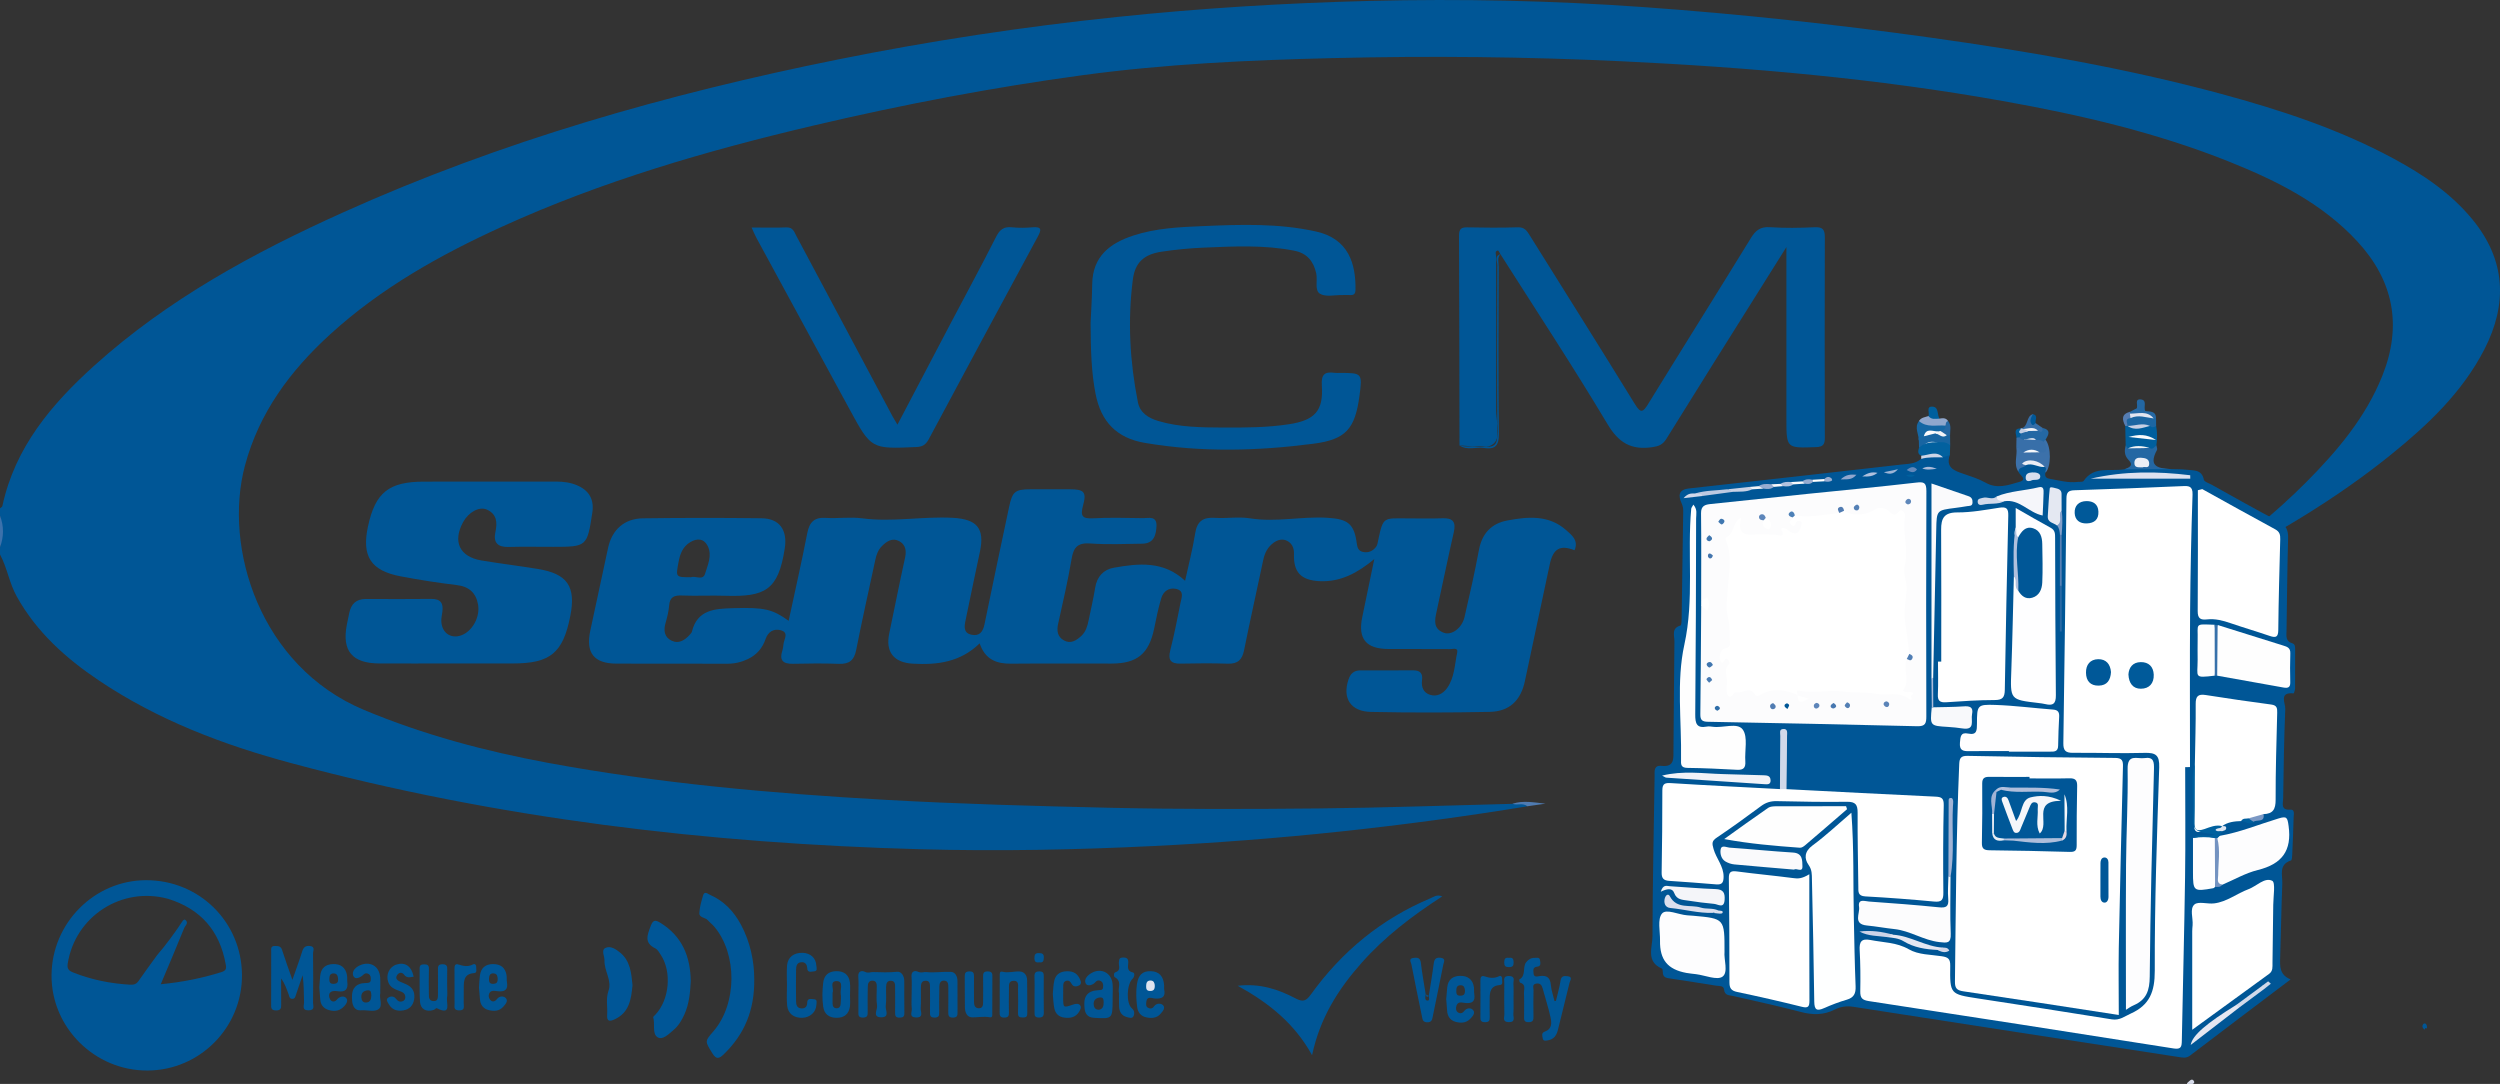 <?xml version="1.0" encoding="utf-8"?>
<!-- Generator: Adobe Illustrator 23.0.2, SVG Export Plug-In . SVG Version: 6.00 Build 0)  -->
<svg version="1.1" id="Layer_1" xmlns="http://www.w3.org/2000/svg" xmlns:xlink="http://www.w3.org/1999/xlink" x="0px" y="0px"
	 viewBox="0 0 461.29 200" style="enable-background:new 0 0 461.29 200;" xml:space="preserve">
<rect x="0" y="0" width="461.29" height="200" fill="#333333" stroke="none"/>
<style type="text/css">
	.st0{fill:#005696;}
	.st1{fill:#3C71AB;}
	.st2{fill:#4F7BB1;}
	.st3{fill:#D7DCEB;}
	.st4{fill:#005697;}
	.st5{fill:#DEE3EF;}
	.st6{fill:#005F9E;}
	.st7{fill:#1865A2;}
	.st8{fill:#2468A4;}
	.st9{fill:#1567A4;}
	.st10{fill:#1C66A2;}
	.st11{fill:#90A7CD;}
	.st12{fill:#366EA8;}
	.st13{fill:#005F9D;}
	.st14{fill:#2367A3;}
	.st15{fill:#2569A5;}
	.st16{fill:#557DB3;}
	.st17{fill:#005898;}
	.st18{fill:#005D9C;}
	.st19{fill:#C6CFE3;}
	.st20{fill:#F0F3F5;}
	.st21{fill:#FBFBFC;}
	.st22{fill:#F4F6FB;}
	.st23{fill:#FAFAFC;}
	.st24{fill:#F2F3F7;}
	.st25{fill:#E5E7F0;}
	.st26{fill:#F4F4F8;}
	.st27{fill:#C2CDE3;}
	.st28{fill:#E2E5F0;}
	.st29{fill:#3C71AA;}
	.st30{fill:#2467A3;}
	.st31{fill:#02619F;}
	.st32{fill:#386FA9;}
	.st33{fill:#CCD5E7;}
	.st34{fill:#FFFFFF;}
	.st35{fill:#FCFCFD;}
	.st36{fill:#FEFFFF;}
	.st37{fill:#FDFDFE;}
	.st38{fill:#FEFEFF;}
	.st39{fill:#FEFEFE;}
	.st40{fill:#F8F9FB;}
	.st41{fill:#F2F3F8;}
	.st42{fill:#F4F5F9;}
	.st43{fill:#F5F6FA;}
	.st44{fill:#DCE1EF;}
	.st45{fill:#E4E8F2;}
	.st46{fill:#D1D8E9;}
	.st47{fill:#A2B4D5;}
	.st48{fill:#00609E;}
	.st49{fill:#E5E7F1;}
	.st50{fill:#DBDFED;}
	.st51{fill:#E4E7F2;}
	.st52{fill:#B0C0DD;}
	.st53{fill:#7493C1;}
	.st54{fill:#D3DAEA;}
	.st55{fill:#CCD4E8;}
	.st56{fill:#D2D9EA;}
	.st57{fill:#BDC9E1;}
	.st58{fill:#5780B4;}
	.st59{fill:#3871AA;}
	.st60{fill:#2768A4;}
	.st61{fill:#DADFED;}
	.st62{fill:#EBEDF4;}
	.st63{fill:#C8D1E5;}
	.st64{fill:#ACBCDA;}
	.st65{fill:#7B98C4;}
	.st66{fill:#839FC9;}
	.st67{fill:#94ABD0;}
	.st68{fill:#90A6CE;}
	.st69{fill:#6388BA;}
	.st70{fill:#D1D8EA;}
	.st71{fill:#9DB4D6;}
	.st72{fill:#AFC0DD;}
	.st73{fill:#B2C2DE;}
	.st74{fill:#96ABD0;}
	.st75{fill:#97ACD1;}
	.st76{fill:#D1D6E7;}
	.st77{fill:#DEE5F1;}
	.st78{fill:#A9B9D8;}
	.st79{fill:#F2F4F8;}
	.st80{fill:#F7F9FC;}
	.st81{fill:#CFD7E8;}
	.st82{fill:#00609F;}
	.st83{fill:#F8F8FA;}
	.st84{fill:#DBE0ED;}
	.st85{fill:#F5F7FA;}
	.st86{fill:#EDEEF5;}
	.st87{fill:#005A9A;}
	.st88{fill:#005999;}
	.st89{fill:#005798;}
	.st90{fill:#517CB2;}
	.st91{fill:#5D85B9;}
	.st92{fill:#5D86BA;}
	.st93{fill:#5581B6;}
	.st94{fill:#5E87BA;}
	.st95{fill:#5B84B8;}
	.st96{fill:#3F77B0;}
	.st97{fill:#2E6DA8;}
	.st98{fill:#537FB4;}
	.st99{fill:#4878B0;}
	.st100{fill:#005796;}
	.st101{fill:#3E76AF;}
	.st102{fill:#4375AD;}
	.st103{fill:#4E81B7;}
	.st104{fill:#4A7CB3;}
	.st105{fill:#4076AF;}
	.st106{fill:#507EB4;}
	.st107{fill:#005797;}
	.st108{fill:#B0BEDB;}
	.st109{fill:#AEBEDB;}
	.st110{fill:#F5F7FB;}
	.st111{fill:#A1B3D5;}
	.st112{fill:#EEF0F6;}
	.st113{fill:#E9EEF5;}
	.st114{fill:#B1C0DD;}
	.st115{fill:#E3D9E4;}
	.st116{fill:#B2BFDC;}
</style>
<g>
	<path class="st0" d="M0,93.8c0.15-0.14,0.4-0.26,0.44-0.43C2.76,82.55,9.5,74.59,17.4,67.46c13.54-12.21,29.36-20.81,45.85-28.24
		C92.49,26.04,123.12,17.33,154.48,11c17.09-3.45,34.3-6.06,51.63-7.87c15.49-1.62,31.03-2.57,46.61-2.96
		c16.93-0.42,33.83-0.06,50.7,1.15c17.68,1.27,35.31,3.18,52.87,5.63c17.99,2.52,35.87,5.6,53.43,10.34
		c11.01,2.98,21.82,6.52,31.91,11.96c5.47,2.95,10.6,6.39,14.59,11.26c6.14,7.49,6.5,15.57,2.18,23.97
		c-4.08,7.92-10.42,13.91-17.24,19.42c-10.13,8.18-21.27,14.78-32.87,20.62c-0.44,0.22-0.86,0.66-1.55,0.27
		c6.58-4.93,12.98-9.98,18.76-15.79c5.76-5.79,11-11.97,14.08-19.67c3.69-9.23,2.09-17.53-4.63-24.8
		c-6.49-7.01-14.82-11.16-23.51-14.65c-13.52-5.43-27.64-8.7-41.94-11.25c-23.21-4.15-46.64-6.2-70.16-7.32
		c-17.8-0.85-35.62-1.02-53.43-0.59c-15.42,0.37-30.84,1.08-46.14,3.15c-16.67,2.26-33.18,5.42-49.56,9.27
		c-19.72,4.64-39.12,10.27-57.61,18.7c-11.44,5.21-22.33,11.32-31.68,19.85c-7.33,6.69-13.1,14.41-15.72,24.2
		c-4.05,15.13,2.75,37.06,21.96,45.1c10.99,4.6,22.37,7.62,34.01,9.78c20.54,3.8,41.3,5.63,62.14,6.81
		c13.84,0.78,27.69,1.15,41.55,1.47c12.9,0.29,25.79,0.25,38.68,0.12c11.84-0.12,23.69-0.56,35.53-0.85c0.93,0.04,2-0.75,2.74,0.46
		c-22.88,3.74-45.89,6.2-69.05,7.33c-14.3,0.7-28.6,0.98-42.9,0.59c-39.27-1.07-78.06-5.65-116.09-15.88
		c-12.59-3.38-24.63-7.95-35.51-15.25c-6.12-4.11-11.51-8.94-15.17-15.51c-1.38-2.47-1.76-5.29-3.09-7.75c0-0.45,0-0.89,0-1.34
		c0.37-1.94,0.37-3.88,0-5.82C0,94.7,0,94.25,0,93.8z"/>
	<path class="st1" d="M0,95.15c0.74,1.94,0.73,3.88,0,5.82C0,99.02,0,97.08,0,95.15z"/>
	<g>
		<path class="st0" d="M334.85,41.93c-2.75,0.13-5.52,0.17-8.27-0.01c-1.77-0.12-2.65,0.6-3.52,2.02
			c-6.27,10.21-12.65,20.36-18.93,30.57c-0.98,1.6-1.39,1.81-2.48,0.03c-6.39-10.4-12.91-20.72-19.37-31.08
			c-0.52-0.83-0.95-1.56-2.19-1.52c-3.13,0.1-6.26,0.08-9.39,0.01c-1.23-0.03-1.49,0.47-1.49,1.58c0.05,12.89,0.07,25.78,0.09,38.68
			c0.75-0.01,1.58,0.1,2.4,0.19c0.75-0.02,1.5-0.07,2.24,0.02c0.13,0.02,0.24,0.02,0.35,0.02c0.5-0.09,0.94-0.26,1.29-0.57
			c0.37-0.32,0.57-0.75,0.68-1.23c0.01-0.17,0.02-0.34,0.02-0.53c-0.01-0.64,0-1.29-0.01-1.93c-0.09-0.85-0.22-1.73-0.22-2.51
			c0.04-9.47,0-18.93,0-28.4c0-0.38-0.32-0.92,0.33-1.05c0.11-0.02,0.31,0.44,0.47,0.68c6.63,10.43,13.43,20.76,19.77,31.37
			c2.06,3.45,4.36,4.79,8.19,4.25c1.22-0.17,1.98-0.45,2.66-1.54c5.56-8.99,11.2-17.94,16.82-26.9c1.71-2.73,3.42-5.45,5.33-8.49
			c0,10.88,0,21.3,0,31.73c0,5.43,0,5.38,5.49,5.18c1.33-0.05,1.6-0.55,1.6-1.74c-0.03-12.3-0.04-24.6,0-36.89
			C336.73,42.44,336.4,41.86,334.85,41.93z"/>
		<path class="st0" d="M247.23,68.81c-0.3,0-0.6,0.03-0.89-0.01c-1.83-0.25-2.59,0.16-2.44,2.36c0.32,4.65-1.31,6.38-6.01,7.11
			c-4.06,0.63-8.17,0.64-12.25,0.62c-4-0.02-8.05-0.05-11.95-1.22c-1.81-0.55-3.34-1.49-3.73-3.46c-1.49-7.5-1.91-15.07-0.93-22.65
			c0.41-3.17,2.09-4.64,5.32-5.12c2.57-0.39,5.18-0.64,7.77-0.75c5.57-0.23,11.16-0.53,16.7,0.57c2.38,0.47,3.56,1.98,4.05,4.2
			c0.28,1.28-0.36,3.13,0.7,3.75c1.06,0.63,2.75,0.2,4.16,0.23c0.45,0.01,0.9-0.03,1.34,0c0.75,0.06,1.03-0.21,1.04-1.01
			c0.07-4.68-1.23-9.37-7.27-10.71c-6.92-1.54-13.91-1.3-20.9-1c-4.31,0.18-8.65,0.38-12.79,1.73c-4.33,1.41-7.55,3.85-7.62,8.97
			c-0.04,2.75-0.23,5.5-0.3,7.15c0.03,5.13,0.14,9.13,0.92,13.11c1.01,5.15,3.9,8.15,9.09,9.04c10.38,1.77,20.78,1.5,31.14,0.15
			c6.02-0.78,7.65-2.81,8.46-8.81C251.4,68.86,251.36,68.81,247.23,68.81z"/>
		<path class="st0" d="M190.53,41.94c-1.26,0.11-2.54,0.13-3.8,0c-1.48-0.16-2.24,0.39-2.92,1.73c-2.69,5.31-5.53,10.55-8.31,15.82
			c-3.27,6.22-6.53,12.44-9.91,18.87c-0.36-0.61-0.63-1.04-0.87-1.48c-5.92-11.1-11.82-22.2-17.75-33.29
			c-0.4-0.74-0.62-1.68-1.84-1.63c-2.06,0.08-4.13,0.02-6.45,0.02c0.37,0.8,0.61,1.41,0.92,1.97c5.72,10.53,11.45,21.06,17.17,31.59
			c3.99,7.34,3.98,7.32,12.37,6.94c1.11-0.05,1.7-0.46,2.23-1.44c6.67-12.47,13.38-24.92,20.11-37.36
			C192.14,42.46,192.31,41.79,190.53,41.94z"/>
		<path class="st0" d="M276.28,48.91c-0.04,9.75-0.07,19.51,0,29.26c0.1,0.88,0.15,1.74-0.01,2.46c-0.08,1.33-0.6,1.89-1.97,1.8
			c-0.77,0.13-1.67,0.05-2.59-0.05c-0.8,0.03-1.61,0.03-2.4-0.19c1.41,0.98,3,0.24,4.49,0.47c2.08,0.33,2.8-0.43,2.77-2.64
			c-0.12-10.26-0.06-20.53-0.03-30.79c0-0.78-0.33-1.64,0.32-2.34C275.69,47.27,276.28,48.25,276.28,48.91z"/>
	</g>
	<path class="st2" d="M281.81,148.77c-0.82-0.7-1.86-0.12-2.74-0.46c1.99-0.66,4.03-0.24,6.09-0.02
		C284.05,148.45,282.93,148.61,281.81,148.77z"/>
	<g>
		<path class="st0" d="M288.94,97.78c-3.21-2.81-7.05-2.45-10.82-1.74c-2.89,0.54-4.65,2.36-5.22,5.38
			c-0.78,4.16-1.71,8.31-2.67,12.43c-0.48,2.06-2.38,3.45-3.84,2.9c-1.98-0.74-1.67-2.34-1.31-3.94c1.07-4.87,2.06-9.75,3.17-14.61
			c0.43-1.9-0.16-2.65-2.1-2.57c-2.16,0.08-4.32,0.02-6.48,0.02c-4.41-0.01-4.44-0.37-5.37,4.03c-0.09,0.43-0.15,0.93-0.41,1.25
			c-0.59,0.74-1.39,1.12-2.37,0.92c-0.77-0.16-1.05-0.67-1.15-1.43c-0.48-3.8-1.66-4.65-5.43-4.88c-4.78-0.29-9.51,0.87-14.31,0.1
			c-2.11-0.34-4.32,0.06-6.47-0.09c-2.19-0.15-3.28,0.64-3.63,2.87c-0.46,2.9-1.21,5.75-1.86,8.75c-3.97-3.72-8.58-3.23-13.17-2.41
			c-1.86,0.33-3.1,1.63-3.42,3.67c-0.33,2.05-0.81,4.08-1.23,6.12c-0.21,1.03-0.52,2.03-1.32,2.78c-0.91,0.85-1.96,1.53-3.21,0.84
			c-1.2-0.66-1.37-1.78-1.07-3.1c0.89-3.99,1.81-7.98,2.49-12.01c0.36-2.13,1.18-2.94,3.43-2.78c3.19,0.23,6.41,0.08,9.61,0.04
			c2.1-0.03,2.53-1.55,2.61-3.21c0.1-2-1.45-1.49-2.54-1.5c-3.06-0.05-6.12-0.14-9.17,0.03c-2.01,0.11-2.36-0.44-1.84-2.35
			c0.69-2.54,0.19-3-2.46-3.01c-2.39-0.01-4.77,0-7.16,0c-2.93,0-3.42,0.4-4.03,3.29c-1.52,7.2-3.06,14.4-4.53,21.61
			c-0.29,1.41-0.93,2.25-2.4,1.94c-1.54-0.33-1.33-1.57-1.09-2.7c0.87-4.22,1.75-8.45,2.65-12.66c0.91-4.29-0.58-5.96-4.97-6.21
			c-5.6-0.31-11.16,0.83-16.77,0.09c-2.2-0.29-4.47,0.06-6.7-0.08c-2.16-0.14-3.03,0.8-3.43,2.84c-1.03,5.31-2.24,10.59-3.43,16.15
			c-2.98-2.14-4.44-2.51-10.27-2.33c-3.24,0.1-6.58,0.21-7.58,4.33c-0.05,0.2-0.23,0.38-0.38,0.55c-0.9,1.01-2.01,1.75-3.34,1.13
			c-1.33-0.62-1.56-1.84-1.15-3.25c0.31-1.07,0.58-2.17,0.67-3.27c0.13-1.56,0.92-1.89,2.36-1.83c2.68,0.11,5.37-0.04,8.05,0.05
			c7.3,0.22,9.74-1.01,10.93-8.78c0.5-3.3-0.92-5.48-4.28-5.52c-7.3-0.09-14.61-0.09-21.92,0.01c-3.41,0.05-5.68,2.11-6.4,5.42
			c-1.1,5.08-2.17,10.18-3.28,15.26c-0.9,4.12,0.63,6.12,4.84,6.13c6.78,0.02,13.57-0.01,20.35,0.02c1.38,0.01,2.65-0.28,3.88-0.86
			c1.63-0.78,2.69-2.02,3.28-3.74c0.44-1.28,1.49-1.95,2.82-1.57c1.47,0.43,0.62,1.55,0.49,2.42c-0.06,0.44-0.1,0.9-0.23,1.32
			c-0.59,1.81,0.12,2.47,1.93,2.44c2.83-0.06,5.67-0.1,8.5,0.01c1.92,0.07,2.81-0.65,3.19-2.56c1.09-5.54,2.34-11.06,3.52-16.58
			c0.2-0.96,0.51-1.86,1.22-2.58c0.9-0.91,1.95-1.58,3.18-0.93c1.18,0.62,1.39,1.73,1.1,3.07c-1.03,4.64-1.94,9.32-2.92,13.97
			c-0.72,3.43,0.83,5.38,4.37,5.58c4.52,0.26,8.77-0.29,12.31-3.75c1.01,2.98,3.1,3.78,5.79,3.75c6.19-0.06,12.37-0.01,18.56-0.02
			c4.72-0.01,6.88-1.81,7.85-6.45c0.39-1.89,0.76-3.8,1.32-5.64c0.38-1.25,1.42-2,2.77-1.68c1.54,0.37,0.95,1.63,0.77,2.58
			c-0.57,2.92-1.15,5.84-1.88,8.72c-0.45,1.78,0.03,2.52,1.9,2.48c2.91-0.06,5.82-0.09,8.72,0.01c1.86,0.06,2.65-0.75,3-2.51
			c1.11-5.54,2.36-11.05,3.52-16.58c0.27-1.3,0.79-2.38,1.87-3.19c0.78-0.58,1.66-0.82,2.52-0.4c0.93,0.46,1.33,1.35,1.29,2.41
			c-0.11,3.39,1.27,4.85,4.66,5.04c3.9,0.21,7.05-1.5,10.16-4.07c-0.78,3.77-1.5,7.23-2.22,10.7c-0.83,4.01,0.68,5.87,4.83,5.89
			c3.8,0.02,7.6-0.01,11.41,0.02c0.48,0,1.49-0.34,1.28,0.64c-0.48,2.23-0.48,4.64-1.89,6.58c-0.74,1.01-1.84,1.62-3.13,1.21
			c-1.25-0.4-1.62-1.46-1.47-2.68c0.15-1.23-0.3-1.83-1.58-1.83c-3.28,0.02-6.56,0.01-9.84,0.01c-1.11,0-1.77,0.57-2.13,1.62
			c-1.2,3.48,0.34,5.97,4.15,6.04c7.3,0.15,14.61,0.14,21.91-0.01c3.6-0.07,5.7-2.09,6.46-5.64c1.54-7.2,3.05-14.4,4.6-21.6
			c0.62-2.9,1.93-3.63,4.57-2.58C291.32,99.72,290.01,98.72,288.94,97.78z M125.2,103.71c0.28-1.53,0.79-2.85,2.17-3.68
			c1.27-0.76,2.52-0.67,3.21,0.71c0.87,1.74,0,3.51-0.49,5.14c-0.39,1.3-1.83,0.31-2.58,0.63
			C124.63,106.51,124.68,106.52,125.2,103.71z"/>
		<path class="st0" d="M93.79,100.92c2.76-0.07,5.52-0.02,8.27-0.02c6.22,0,6.28-0.05,7.23-6.3c0.36-2.38-0.53-4.05-2.74-5.02
			c-1.25-0.55-2.56-0.72-3.92-0.72c-8.13,0.02-16.25,0.01-24.38,0.01c-6.5,0-9,1.99-10.35,8.26c-1.19,5.5,0.5,8.17,6.05,9.22
			c3.43,0.65,6.89,1.19,10.36,1.61c2.27,0.27,3.53,1.47,3.9,3.59c0.38,2.16-0.88,4.58-2.67,5.49c-2.05,1.04-3.99-0.06-4.11-2.37
			c-0.03-0.59,0.11-1.18,0.19-1.77c0.22-1.56-0.29-2.41-2.02-2.39c-4.02,0.04-8.05,0.03-12.08,0.01c-1.79-0.01-2.74,0.92-3.08,2.6
			c-0.15,0.73-0.31,1.45-0.45,2.18c-0.92,4.82,1,7.1,6.02,7.12c4.32,0.02,8.65,0,12.97,0c3.06,0,6.11,0,9.17,0c0.82,0,1.64,0,2.46,0
			c6.92,0,9.26-1.92,10.61-8.72c1.09-5.47-0.51-7.83-5.98-8.72c-3.45-0.56-6.93-0.99-10.38-1.56c-4.06-0.67-5.38-3.48-3.41-7.08
			c1-1.83,2.96-2.93,4.36-2.32c1.87,0.82,1.98,2.37,1.6,4.14C91,100.09,91.79,100.97,93.79,100.92z"/>
	</g>
	<path class="st3" d="M403.54,199.87c0.36-0.31,0.82-0.95,1.19-0.51c0.48,0.56-0.34,0.7-0.69,0.95
		C403.59,200.5,403.5,200.25,403.54,199.87z"/>
	<path class="st0" d="M447.48,188.85c-0.08-0.04-0.3,0.03-0.35,0.11c-0.31,0.45-0.1,0.78,0.29,1.05c0-0.31,0.13-0.41,0.41-0.23
		C447.78,189.44,447.87,189.04,447.48,188.85z"/>
	<g>
		<path class="st0" d="M205.29,181.57c-0.17-2.02-2.04-3.03-3.81-2.08c-0.8,0.43-1.54,1.21-1.14,1.99c0.3,0.57,1.28,0.35,1.85-0.33
			c0.26-0.31,0.73-0.33,1.07-0.02c0.32,0.29,0.32,0.7,0.27,1.1c-0.05,0.46-0.41,0.44-0.75,0.47c-0.44,0.05-0.91,0.06-1.32,0.22
			c-1.47,0.58-1.45,1.87-1.34,3.13c0.09,0.98,0.56,1.68,1.69,1.75c3.46,0.21,3.46,0.22,3.49-3.35c0-0.06,0-0.11,0-0.17
			c0,0-0.01,0-0.01,0C205.3,183.37,205.36,182.46,205.29,181.57z M202.78,186.32c-0.7-0.01-0.94-0.44-0.98-0.97
			c-0.06-0.81,0.42-1.24,1.19-1.3c0.66-0.05,0.64,0.48,0.65,0.92C203.65,185.62,203.5,186.19,202.78,186.32z"/>
		<path class="st0" d="M212.94,185.69c-0.34,0.49-0.79,0.46-1.18,0.22c-0.36-0.23-0.29-0.72-0.24-1.1c0.12-1.03,0.98-0.64,1.46-0.58
			c1.49,0.16,2.14-0.34,1.82-1.68c0-0.36,0.01-0.52,0-0.69c-0.09-1.7-0.92-2.61-2.42-2.66c-1.57-0.06-2.36,0.7-2.6,2.44
			c-0.2,1.41-0.13,2.81,0.05,4.2c0.13,1,0.71,1.67,1.68,1.88c0.96,0.2,1.93,0.17,2.64-0.67c0.39-0.46,0.96-1.06,0.43-1.59
			C214.18,185.08,213.38,185.07,212.94,185.69z"/>
		<path class="st0" d="M196.65,181.01c0.51-0.2,0.82,0.05,1.07,0.52c0.35,0.66,1.04,0.53,1.46,0.26c0.48-0.32,0.2-0.9-0.03-1.35
			c-0.55-1.04-1.46-1.3-2.56-1.21c-1.09,0.09-1.81,0.66-2.05,1.69c-0.19,0.81-0.2,1.67-0.28,2.49c0.09,0.91,0.1,1.82,0.29,2.69
			c0.2,0.97,0.87,1.56,1.88,1.67c1.06,0.13,2.02-0.05,2.65-1.04c0.25-0.39,0.51-0.86,0.22-1.24c-0.29-0.38-0.86-0.27-1.27-0.14
			c-1.86,0.63-1.85,0.65-1.86-1.33c0-0.62-0.01-1.24,0.01-1.85C196.19,181.73,196.13,181.22,196.65,181.01z"/>
		<path class="st0" d="M209.07,179.44c-1.17-0.23-0.94-1.05-0.89-1.77c0.04-0.72-0.18-0.98-0.93-0.99c-0.76-0.01-0.75,0.38-0.8,0.94
			c-0.05,0.63,0.42,1.47-0.66,1.79c-0.34,0.1-0.28,0.8-0.11,0.89c1.45,0.77,0.5,2.09,0.8,3c0,0.9-0.03,1.69,0.01,2.48
			c0.05,0.92,0.48,1.64,1.41,1.88c0.43,0.11,1.08,0.39,1.3-0.27c0.14-0.41,0.16-0.89-0.35-1.33c-1.11-0.97-0.95-4.46,0.14-5.48
			C209.36,180.22,209.4,179.51,209.07,179.44z"/>
		<g>
			<path class="st0" d="M139.17,180.68c0.07,5.78-1.84,10.18-5.6,13.83c-0.85,0.82-1.38,1.06-2.14-0.18
				c-1.35-2.21-1.43-2.16,0.2-4.03c4.37-5.03,4.46-14.21,0.18-19.3c-0.36-0.43-0.83-0.77-1.19-1.19c-0.47-0.54-1.62-0.47-1.58-1.32
				c0.05-1.11,0.38-2.22,0.7-3.29c0.25-0.84,0.86-0.27,1.24-0.1c2.59,1.12,4.43,3.07,5.74,5.52
				C138.49,173.92,139.17,177.48,139.17,180.68z"/>
			<path class="st4" d="M127.46,181.04c-0.11,2.1-0.3,4.16-1.16,6.1c-0.49,1.09-1.09,2.12-2,2.89c-0.88,0.75-2.06,1.98-3,1.34
				c-0.99-0.67-0.41-2.43-0.77-3.66c-0.03-0.11,0.25-0.33,0.39-0.48c2.61-2.75,3.08-7.94,0.98-11.08c-0.28-0.42-0.56-0.95-0.97-1.15
				c-2.12-1.02-1.49-2.46-0.88-4.1c0.41-1.12,0.8-1.23,1.74-0.66C125.87,172.72,127.39,176.5,127.46,181.04z"/>
			<path class="st4" d="M116.71,181.78c-0.24,2.51-0.55,5.03-3.29,6.3c-0.89,0.41-1.49,0.46-1.39-0.84
				c0.11-1.47-0.28-2.93,0.25-4.43c0.67-1.91-0.81-3.66-0.74-5.57c0.03-0.8-0.66-1.9,0.15-2.32c0.92-0.47,1.95,0.2,2.75,0.86
				C116.3,177.32,116.49,179.53,116.71,181.78z"/>
			<path class="st0" d="M175.44,179.32c-1.5-0.06-3.01,0.21-4.54,0.04c-0.44-0.05-0.89,0.22-1.48-0.05
				c-0.6-0.27-1.32-0.16-1.23,0.92c0.09,1.06,0.02,2.14,0.02,3.21c0,0.9-0.07,1.81,0.03,2.7c0.06,0.58-0.57,1.56,0.78,1.6
				c1.49,0.03,0.81-1.06,0.86-1.67c0.1-1.23,0.01-2.47,0.04-3.71c0.01-0.61-0.02-1.37,0.84-1.4c0.91-0.03,0.83,0.73,0.84,1.35
				c0.01,1.46,0.02,2.93,0,4.39c-0.01,0.61,0,1.06,0.85,1.06c0.86,0,0.86-0.45,0.85-1.06c-0.01-1.58-0.01-3.15,0.03-4.73
				c0.01-0.52,0.19-1.05,0.86-1.03c0.66,0.02,0.79,0.52,0.79,1.07c0,1.58,0.02,3.15-0.01,4.73c-0.01,0.66,0.09,1.04,0.9,1.02
				c0.72-0.02,0.82-0.35,0.81-0.94c-0.02-1.91-0.01-3.83-0.01-5.74C176.68,180.19,176.29,179.36,175.44,179.32z"/>
			<path class="st0" d="M165.51,179.31c-1.49,0.15-2.94,0.1-4.41,0.05c-0.48-0.02-0.9,0.26-1.5-0.04c-0.58-0.28-1.32-0.17-1.23,0.92
				c0.09,1.06,0.02,2.14,0.02,3.21c0,1.07,0.01,2.14,0,3.22c-0.01,0.58-0.07,1.09,0.82,1.09c0.83,0,0.9-0.38,0.89-1.03
				c-0.02-1.58-0.02-3.16,0.02-4.74c0.01-0.52,0.18-1.05,0.86-1.04c0.68,0,0.8,0.51,0.8,1.06c0.01,1.18-0.13,2.39,0.05,3.55
				c0.12,0.73-0.96,2.19,0.84,2.15c1.54-0.04,0.67-1.36,0.76-2.07c0.16-1.16,0.03-2.36,0.07-3.55c0.02-0.59,0.16-1.18,0.94-1.12
				c0.7,0.05,0.72,0.61,0.72,1.13c0.01,1.58,0.02,3.16,0,4.74c-0.01,0.6,0.1,0.94,0.82,0.93c0.64-0.01,0.9-0.17,0.89-0.85
				c-0.04-1.97,0-3.95-0.02-5.92C166.84,180.07,166.33,179.22,165.51,179.31z"/>
			<path class="st0" d="M147.74,177.56c0.76-0.12,1.16,0.31,1.2,1.06c0.05,0.95,0.78,0.64,1.26,0.61c0.72-0.04,0.45-0.67,0.43-1.05
				c-0.08-1.43-1.08-2.33-2.56-2.37c-1.57-0.04-2.7,0.8-2.84,2.28c-0.11,1.23-0.02,2.48-0.02,3.72c0,1.24-0.09,2.49,0.03,3.72
				c0.15,1.52,1.26,2.33,2.83,2.27c1.42-0.06,2.51-1.06,2.57-2.41c0.02-0.39,0.23-1-0.49-1.02c-0.51-0.02-1.2-0.27-1.21,0.68
				c-0.01,0.68-0.37,1.05-1.06,1.02c-0.84-0.04-0.98-0.67-0.99-1.31c-0.03-1.92-0.03-3.83,0-5.75
				C146.9,178.39,146.94,177.68,147.74,177.56z"/>
			<path class="st0" d="M156.84,183.64c0-0.79,0.08-1.58-0.02-2.36c-0.19-1.47-1.13-2.13-2.58-2.08c-1.38,0.05-2.19,0.75-2.35,2.15
				c-0.17,1.46-0.2,2.91,0,4.37c0.19,1.41,1.06,2.05,2.41,2.08c1.46,0.03,2.35-0.69,2.53-2.14c0.08-0.66,0.01-1.35,0.01-2.02
				C156.85,183.64,156.85,183.64,156.84,183.64z M155.13,183.39c0.1,0.6,0.01,1.23-0.02,1.84c-0.02,0.43-0.2,0.78-0.68,0.81
				c-0.56,0.02-0.8-0.32-0.81-0.85c-0.01-0.62,0-1.23,0-2.01c0.33-0.62-0.68-2.17,0.77-2.15
				C155.73,181.06,154.98,182.56,155.13,183.39z"/>
			<path class="st0" d="M188.12,179.25c-1.05-0.04-2.08,0.32-3.15,0.05c-0.6-0.15-0.49,0.46-0.5,0.82
				c-0.01,1.13-0.01,2.25-0.01,3.38c0,1.07,0.02,2.14-0.01,3.21c-0.01,0.63,0.02,1.05,0.87,1.05c0.88,0,0.84-0.48,0.84-1.08
				c-0.01-1.35-0.03-2.71,0.01-4.06c0.02-0.68-0.19-1.67,0.91-1.65c1.01,0.02,0.75,0.95,0.76,1.57c0.03,1.46,0.04,2.93,0,4.4
				c-0.02,0.75,0.36,0.79,0.94,0.8c0.6,0.01,0.78-0.22,0.77-0.79c-0.02-2.03,0.02-4.06-0.03-6.09
				C189.5,179.99,189.05,179.29,188.12,179.25z"/>
			<path class="st0" d="M183.11,180.3c0.01-0.61,0-1.06-0.86-1.06c-0.86,0-0.86,0.45-0.85,1.06c0.02,1.52,0.01,3.04,0,4.55
				c0,0.58-0.04,1.22-0.83,1.19c-0.73-0.03-0.85-0.62-0.85-1.22c0-1.52-0.02-3.04,0-4.55c0.01-0.64-0.05-1.06-0.88-1.03
				c-0.7,0.02-0.83,0.31-0.83,0.92c0.03,1.91-0.01,3.82,0.03,5.73c0.02,0.89,0.35,1.82,1.36,1.83c1.06,0.01,2.12-0.22,3.2-0.02
				c0.62,0.11,0.48-0.47,0.49-0.83c0.02-1.07,0.01-2.14,0.01-3.2C183.1,182.55,183.09,181.42,183.11,180.3z"/>
			<path class="st0" d="M191.82,179.24c-0.76-0.01-0.97,0.27-0.94,0.98c0.05,1.07,0.01,2.13,0.01,3.2c0,1.12,0.01,2.25,0,3.37
				c-0.01,0.55,0.01,0.95,0.77,0.96c0.76,0.01,0.95-0.27,0.94-0.98c-0.04-2.19-0.02-4.38-0.01-6.57
				C192.59,179.65,192.57,179.25,191.82,179.24z"/>
			<path class="st0" d="M191.7,175.86c-0.7-0.02-0.82,0.29-0.83,0.9c-0.02,0.69,0.27,0.9,0.9,0.8c0.7,0.12,0.82-0.27,0.83-0.87
				C192.62,175.99,192.31,175.87,191.7,175.86z"/>
		</g>
		<path class="st5" d="M213.07,181.75c0.05,0.82-0.22,1.11-0.87,1.1c-0.62-0.01-0.73-0.36-0.72-0.87c0.01-0.54,0.1-1.04,0.77-1.06
			C212.94,180.9,213.02,181.44,213.07,181.75z"/>
	</g>
	<g>
		<path class="st0" d="M263.89,165.77c-9.01,3.79-16.29,9.78-21.98,17.68c-0.89,1.23-1.45,1.52-2.88,0.76
			c-3.18-1.67-6.56-2.8-10.65-2.32c5.75,3.17,10.48,6.95,13.72,12.81c1.45-6.87,4.84-12.19,9.12-17.02
			c4.28-4.84,9.38-8.71,14.89-12.28C265.13,164.98,264.52,165.51,263.89,165.77z"/>
		<path class="st0" d="M289.3,180.14c-0.6-0.07-1.2-0.16-1.35,0.78c-0.19,1.26-0.56,2.5-0.85,3.75c-0.09,0.01-0.18,0.03-0.27,0.04
			c-0.23-0.98-0.58-1.96-0.67-2.95c-0.12-1.37-0.73-1.84-2.05-1.66c-0.41,0.06-1.11,0.32-1.15-0.53c-0.02-0.53-0.2-1.12,0.71-1.21
			c0.74-0.07,0.54-0.76,0.48-1.22c-0.08-0.56-0.6-0.39-0.96-0.4c-0.66-0.01-1.18,0.28-1.59,0.81c-0.72,0.94,0.05,2.47-1.26,3.18
			c-0.05,0.03,0.04,0.55,0.14,0.58c1.15,0.33,0.69,1.26,0.72,1.95c0.06,1.41,0.02,2.82,0.02,4.23c0,0.55-0.12,1.11,0.8,1.12
			c0.96,0.01,0.94-0.52,0.93-1.19c-0.02-1.58-0.03-3.16,0.01-4.73c0.01-0.42-0.31-1.06,0.49-1.2c0.7-0.12,1.01,0.23,1.19,0.87
			c0.48,1.79,1.07,3.56,1.46,5.37c0.22,1.02,0.29,2.15-1.06,2.62c-0.7,0.24-0.45,0.85-0.37,1.29c0.1,0.54,0.64,0.37,0.98,0.31
			c1.08-0.19,1.58-0.94,1.82-1.96c0.7-2.9,1.45-5.78,2.14-8.68C289.7,180.93,290.25,180.25,289.3,180.14z"/>
		<path class="st0" d="M265.85,176.73c-0.81-0.11-1.19,0.16-1.3,1.04c-0.25,2-0.61,3.99-0.92,5.99c0.02,0.35,0.25,0.95-0.32,0.85
			c-0.48-0.08-0.3-0.72-0.25-1.14c-0.3-1.94-0.66-3.88-0.89-5.82c-0.12-1-0.72-1-1.41-0.89c-0.91,0.13-0.4,0.82-0.33,1.19
			c0.61,3.2,1.29,6.38,1.94,9.58c0.11,0.55,0.14,1.09,0.97,1.1c0.79,0.01,0.91-0.44,1.02-1.03c0.64-3.19,1.32-6.37,1.94-9.57
			C266.37,177.58,266.86,176.87,265.85,176.73z"/>
		<path class="st0" d="M270.38,185.07c1.35,0.13,1.86-0.37,1.64-1.69c-0.06-0.38,0-0.79-0.05-1.18c-0.21-1.47-1.12-2.16-2.55-2.14
			c-1.37,0.02-2.22,0.7-2.38,2.1c-0.08,0.72-0.12,1.45-0.19,2.19c0.06,0.73,0.12,1.46,0.17,2.19c0.07,1.01,0.59,1.73,1.54,2
			c0.94,0.26,1.91,0.25,2.68-0.51c0.45-0.44,1-1.09,0.62-1.59c-0.39-0.52-1.2-0.55-1.72,0.14c-0.34,0.46-0.79,0.47-1.17,0.19
			c-0.41-0.31-0.34-0.88-0.21-1.26C269.06,184.7,269.85,185.02,270.38,185.07z M269.5,181.79c0.7,0,0.74,0.55,0.8,0.87
			c0.08,0.86-0.28,1.07-0.89,1.06c-0.65,0-0.7-0.4-0.7-0.89C268.71,182.27,268.81,181.79,269.5,181.79z"/>
		<path class="st0" d="M277.17,180.7c0.03-0.39-0.19-0.77-0.56-0.58c-0.94,0.48-1.8,0.33-2.73,0.02c-0.59-0.19-0.73,0.25-0.72,0.78
			c0.02,1.12,0.01,2.25,0.01,3.37c0,1.12,0.01,2.25-0.01,3.37c-0.01,0.57,0.06,0.93,0.8,0.95c0.78,0.02,0.95-0.3,0.92-0.99
			c-0.04-1.07-0.01-2.13-0.01-3.2c-0.01-1.32,0.11-2.52,1.84-2.66C277.4,181.7,277.14,181.1,277.17,180.7z"/>
		<path class="st0" d="M279.27,184.23c0-0.9,0.04-1.8-0.02-2.7c-0.04-0.56,0.43-1.4-0.79-1.44c-1.18-0.04-0.88,0.74-0.89,1.35
			c-0.02,1.91-0.03,3.82,0.01,5.73c0.01,0.56-0.42,1.4,0.79,1.43c1.34,0.03,0.83-0.91,0.87-1.51
			C279.31,186.14,279.27,185.19,279.27,184.23z"/>
		<path class="st0" d="M278.42,178.45c0.66,0,0.87-0.22,0.87-0.87c0-0.65-0.2-0.95-0.87-0.84c-0.67-0.11-0.86,0.19-0.87,0.84
			C277.55,178.24,277.77,178.45,278.42,178.45z"/>
		<path class="st0" d="M263.62,183.76c-0.19-0.1-0.38-0.19-0.57-0.29C263.22,183.61,263.15,184.22,263.62,183.76z"/>
	</g>
	<g>
		<path class="st0" d="M91.69,184.35c-0.4,0.52-0.88,0.58-1.25,0.12c-0.32-0.39-0.37-1.02-0.01-1.4c0.36-0.38,0.96-0.22,1.44-0.17
			c1.28,0.14,1.91-0.29,1.67-1.66c-0.08-0.44-0.01-0.9-0.08-1.34c-0.24-1.38-1.12-2.02-2.48-2.01c-1.38,0-2.23,0.68-2.42,2.06
			c-0.1,0.72-0.12,1.45-0.18,2.27c0.06,0.7,0.11,1.48,0.19,2.27c0.1,1.01,0.69,1.68,1.64,1.9c0.95,0.22,1.92,0.2,2.65-0.63
			c0.4-0.46,0.96-1.05,0.47-1.59C92.92,183.74,92.15,183.75,91.69,184.35z M91.12,179.61c0.69,0.07,0.66,0.65,0.71,0.95
			c0.03,0.77-0.27,0.96-0.82,0.98c-0.74,0.02-0.8-0.43-0.78-0.99C90.26,179.97,90.44,179.54,91.12,179.61z"/>
		<g>
			<path class="st0" d="M26.92,162.41c-9.52,0.03-17.35,7.92-17.41,17.53c-0.06,9.65,7.96,17.62,17.69,17.59
				c9.67-0.03,17.5-7.94,17.45-17.62C44.59,170.11,36.76,162.38,26.92,162.41z M40.82,179.38c-3.55,1.11-7.17,1.84-11.16,2.23
				c1.51-3.59,2.96-6.97,4.33-10.38c0.18-0.44,0.98-1.02,0.09-1.58c-0.1,0.06-0.21,0.12-0.31,0.18c-1.47,2.23-3.04,4.38-4.78,6.41
				l0,0c-1.15,1.59-2.32,3.16-3.44,4.78c-0.41,0.6-0.91,0.71-1.58,0.67c-3.62-0.21-7.12-0.92-10.49-2.26
				c-0.79-0.32-1.13-0.67-0.99-1.6c1.36-8.75,9.96-14.33,18.54-11.98c6,1.87,9.52,5.9,10.62,12.09
				C41.81,178.75,41.69,179.11,40.82,179.38z"/>
			<path class="st0" d="M57.24,174.56c-0.78-0.11-1.22,0.16-1.47,0.96c-0.51,1.65-1.12,3.27-1.82,5.28
				c-0.74-2.13-1.37-3.82-1.91-5.53c-0.23-0.74-0.74-0.71-1.32-0.72c-0.83-0.01-0.68,0.58-0.68,1.06c-0.01,3.21,0,6.42-0.01,9.63
				c0,0.64-0.07,1.2,0.91,1.2c0.95,0,0.95-0.5,0.94-1.18c-0.02-1.58-0.01-3.16-0.01-4.74c0.69,0.97,1.02,1.96,1.38,2.95
				c0.13,0.35,0.14,0.83,0.68,0.83c0.54,0,0.58-0.47,0.7-0.82c0.42-1.18,0.81-2.36,1.21-3.54c0.24,1.7,0.21,3.33,0.26,4.96
				c0.02,0.6-0.48,1.55,0.87,1.52c1.22-0.03,0.78-0.88,0.79-1.43c0.04-3.04,0.04-6.08,0-9.12C57.76,175.43,58.2,174.69,57.24,174.56
				z"/>
			<path class="st0" d="M70.17,183.21c0.01-0.05,0-0.11,0-0.17c0,0,0,0-0.01,0c0-0.9,0.05-1.8-0.01-2.7
				c-0.14-1.92-1.63-2.95-3.42-2.35c-0.99,0.33-1.91,1.15-1.54,2.07c0.32,0.8,1.32,0.33,1.93-0.27c0.26-0.26,0.64-0.25,0.94-0.05
				c0.37,0.25,0.37,0.67,0.35,1.07c-0.02,0.57-0.44,0.54-0.84,0.57c-0.39,0.03-0.8,0.03-1.16,0.16c-1.49,0.54-1.52,1.82-1.44,3.08
				c0.06,0.98,0.52,1.9,1.6,1.8c1.08-0.1,2.34,0.32,3.15-0.13C70.78,185.7,69.92,184.25,70.17,183.21z M67.58,184.98
				c-0.64,0.05-0.88-0.43-0.91-0.96c-0.05-0.81,0.42-1.24,1.2-1.29c0.67-0.04,0.6,0.5,0.65,0.94
				C68.49,184.3,68.39,184.92,67.58,184.98z"/>
			<path class="st0" d="M62.33,182.9c1.44,0.23,1.93-0.4,1.75-1.76c-0.05-0.39,0.02-0.79-0.05-1.18c-0.26-1.45-1.17-2.13-2.61-2.07
				c-1.38,0.05-2.19,0.76-2.34,2.16c-0.07,0.67-0.1,1.34-0.16,2.16c0.05,0.64,0.11,1.42,0.17,2.21c0.07,0.94,0.57,1.61,1.43,1.9
				c0.93,0.31,1.9,0.32,2.71-0.39c0.52-0.46,1.1-1.16,0.69-1.72c-0.36-0.5-1.2-0.44-1.74,0.22c-0.39,0.47-0.93,0.51-1.25-0.01
				c-0.25-0.41-0.34-1.07,0.11-1.38C61.35,182.81,61.9,182.83,62.33,182.9z M60.77,180.66c0.01-0.54,0.08-1.05,0.78-1.05
				c0.67,0,0.79,0.5,0.83,1.03c0.06,0.66-0.25,0.9-0.89,0.9C60.86,181.53,60.76,181.16,60.77,180.66z"/>
		</g>
		<path class="st0" d="M82.49,184.01c0.1-0.54,0.02-1.12,0.02-1.68c0-1.12-0.02-2.25,0.01-3.37c0.02-0.64-0.04-1.04-0.88-1.04
			c-0.88,0-0.83,0.5-0.83,1.08c0.01,1.46,0.02,2.92,0,4.39c-0.01,0.61,0.07,1.38-0.85,1.33c-0.85-0.05-0.83-0.77-0.83-1.4
			c-0.01-1.52-0.03-3.04,0.01-4.55c0.02-0.7-0.29-0.84-0.91-0.83c-0.55,0.01-0.81,0.16-0.8,0.76c0.03,2.02-0.06,4.05,0.06,6.07
			c0.08,1.44,1.13,2.02,2.53,1.58c0.21-0.07,0.46-0.38,0.56-0.33C83.42,187.47,82.29,185.06,82.49,184.01z"/>
		<path class="st0" d="M75.31,181.81c-0.48-0.28-1.02-0.45-1.53-0.69c-0.51-0.24-0.88-0.61-0.51-1.19c0.34-0.54,0.91-0.58,1.27-0.11
			c0.53,0.72,1.14,0.49,1.79,0.39c-0.4-1.93-1.56-2.74-3.16-2.24c-1.34,0.42-2.03,1.9-1.52,3.27c0.35,0.95,1.18,1.29,2.03,1.6
			c0.54,0.19,1.08,0.4,1.11,1.1c0.02,0.36-0.13,0.67-0.49,0.8c-0.56,0.21-0.91-0.03-1.27-0.49c-0.41-0.52-1.1-0.45-1.5-0.08
			c-0.36,0.33,0.04,0.85,0.27,1.21c0.6,1,1.57,1.23,2.63,1.05c1.13-0.18,1.79-0.91,1.98-2.01
			C76.59,183.34,76.31,182.39,75.31,181.81z"/>
		<path class="st0" d="M87.87,178.51c0.04-0.39-0.2-0.77-0.57-0.57c-0.94,0.5-1.8,0.32-2.73,0.02c-0.61-0.2-0.72,0.27-0.71,0.79
			c0.02,1.12,0.01,2.25,0.01,3.37c0,1.01-0.02,2.02,0.01,3.04c0.01,0.56-0.26,1.24,0.8,1.27c1.18,0.04,0.87-0.74,0.88-1.35
			c0.02-0.9,0.01-1.8,0.01-2.7c0-1.35,0-2.67,1.85-2.82C88.12,179.51,87.83,178.9,87.87,178.51z"/>
	</g>
	<g>
		<path class="st6" d="M397.84,78.6c0.22,1.19,0.22,2.38,0.05,3.57c-0.21,0.82-0.62,1.27-1.53,0.88c-1.17-0.43-2.38-0.15-3.57-0.22
			c-0.36-0.06-0.49-0.34-0.57-0.65c-0.03-1.19-0.05-2.39-0.08-3.58c0.07-0.06,0.15-0.11,0.22-0.17c0.19,0.01,0.37,0.05,0.55,0.1
			c1.16,0.1,2.31-0.03,3.46-0.16C396.89,78.33,397.39,78.32,397.84,78.6z"/>
		<path class="st7" d="M359.84,82.17c-0.45-0.01-0.91-0.02-1.36-0.03c-1.36-0.32-2.7-0.51-3.91,0.46c-0.16,0.01-0.32,0.01-0.48,0.02
			c-0.01-0.44-0.02-0.88-0.03-1.32c-0.25-0.75,0.43-0.86,0.8-1.19c0.68-0.27,1.37-0.53,2.13-0.49c0.77,0.18,1.53,0.41,2.33,0.45
			c0.19,0.06,0.36,0.16,0.5,0.31C359.83,80.97,359.84,81.57,359.84,82.17z"/>
		<path class="st8" d="M373.42,81.14c-0.61,0.72-0.75,0.04-0.98-0.34c0.01-0.42,0.1-0.81,0.46-1.09c0.43-0.28,0.92-0.43,1.41-0.58
			c0.48-0.13,0.97-0.17,1.47-0.08c0.4,0.27,0.8,0.54,1.14-0.09c1.57,0.39,1.07,1.28,0.52,2.18c-0.04,0.18-0.08,0.36-0.13,0.54
			c-0.46,0-0.91,0-1.37,0.01C375.21,81,374.25,81.36,373.42,81.14z"/>
		<path class="st9" d="M354.98,80.5c-0.3,0.26-0.61,0.53-0.91,0.79c-0.04-1.21-0.88-2.41,0.01-3.61c1.71,0.11,3.45,0.04,5.04,0.87
			c0.26,0.67-0.01,1.07-0.63,1.3c-0.21,0.04-0.42,0.05-0.63,0.04C356.8,79.67,355.77,79.53,354.98,80.5z"/>
		<path class="st10" d="M397.84,78.6c-0.38,0.23-0.76,0.37-1.13-0.01c-1.38-0.06-2.76,0.31-4.14,0l-0.02,0
			c-0.51-0.73-0.85-1.44,0.32-1.9c1.49-0.7,2.95-0.42,4.4,0.15c0.21,0.1,0.4,0.23,0.56,0.4C397.83,77.7,397.84,78.15,397.84,78.6z"
			/>
		<path class="st11" d="M358.99,78.54c-1.66-0.17-3.45,0.45-4.91-0.86c0.4-0.66,1.12-0.7,1.75-0.91c0.76-0.2,1.42,0.02,2.04,0.47
			c0.6-0.1,1.19-0.18,1.58,0.45C359.43,78.04,359.33,78.36,358.99,78.54z"/>
		<path class="st12" d="M376.91,78.97c0.03,0.68-0.23,0.9-0.85,0.53c-0.77-0.47-1.57-0.22-2.36-0.09c-0.21,0-0.41-0.05-0.6-0.14
			c-0.07-0.07-0.15-0.15-0.22-0.22c1.48-0.25,0.88-2.27,2.23-2.63c0.26,0.52-0.41,1.33,0.5,1.66
			C376.04,78.37,376.48,78.67,376.91,78.97z"/>
		<path class="st13" d="M357.87,77.24c-0.72,0.02-1.49,0.25-2.04-0.47c0.26-0.59-0.49-1.78,0.71-1.74
			C357.79,75.07,357.39,76.5,357.87,77.24z"/>
		<path class="st14" d="M394.28,75.33c0.22-0.58-0.45-1.76,0.74-1.63c1.24,0.13,0.44,1.44,0.81,2.14
			C395.12,76.26,394.44,76.59,394.28,75.33z"/>
		<path class="st15" d="M394.28,75.33c0.36,0.65,0.96,0.56,1.54,0.51c0.89,0.14,2.04-0.07,1.99,1.41c-0.14-0.01-0.29-0.02-0.43-0.03
			c-1.31-0.88-2.81-0.57-4.24-0.68c-0.24-0.14-0.28-0.33-0.13-0.55C393.44,75.76,393.86,75.55,394.28,75.33z"/>
		<path class="st8" d="M358.99,78.54c0.04-0.35,0.02-0.73,0.46-0.85c0.69,0.82,0.34,1.78,0.37,2.69c-0.2-0.03-0.4-0.05-0.61-0.08
			c-0.43-0.2-1.21,0.11-1.18-0.78C358.64,79.47,359,79.19,358.99,78.54z"/>
		<path class="st16" d="M393.02,75.98c0,0.12,0,0.23-0.02,0.34c0.29,0.24,0.24,0.53,0.11,0.83c-1.13,0.11-0.55,0.89-0.56,1.44
			l-0.2,0l-0.2,0.01C391.55,77.43,391.39,76.41,393.02,75.98z"/>
		<path class="st17" d="M375.61,78.06c-0.18,0.22-0.48,0.52-0.68,0.29c-0.56-0.66-0.16-1.32,0.18-1.94
			C376.16,76.69,375.45,77.51,375.61,78.06z"/>
		<path class="st18" d="M372.86,79.99c0.01,0.35-0.07,0.66-0.43,0.81c0,0-0.18-0.01-0.18-0.01s-0.18,0.01-0.18,0.01
			c0.01-0.71-0.69-1.73,0.8-1.76c0,0-0.03-0.02-0.03-0.02C373.19,79.34,372.85,79.66,372.86,79.99z"/>
		<path class="st19" d="M392.57,78.59c1.38,0.01,2.76-0.65,4.14,0C395.33,78.92,393.95,79.57,392.57,78.59z"/>
		<path class="st20" d="M396.56,82.62c-1.3,0.46-2.62,0.67-3.95,0.12C393.91,82.13,395.23,82.24,396.56,82.62z"/>
		<path class="st21" d="M392.73,80.63c1.93-0.51,3.33-0.59,5.09,0.56C395.96,80.99,394.59,80.84,392.73,80.63z"/>
		<path class="st22" d="M354.58,82.59c1.15-1.46,2.49-1.25,3.91-0.46C357.17,82.23,355.84,82.09,354.58,82.59z"/>
		<path class="st23" d="M354.98,80.5c0.43-1.66,1.69-0.85,2.66-0.9c0.02,0.39-0.09,0.59-0.51,0.36
			C356.41,80.15,355.69,80.32,354.98,80.5z"/>
		<path class="st24" d="M357.13,79.97c0.17-0.12,0.34-0.24,0.51-0.36c0.13-0.03,0.27-0.06,0.4-0.09c0.39,0.26,0.79,0.52,1.18,0.78
			C358.4,80.98,357.82,80.09,357.13,79.97z"/>
		<path class="st25" d="M373.42,81.14c1.94-0.47,2.03-0.45,2.52,0.56C375.09,81.54,374.15,81.82,373.42,81.14z"/>
		<path class="st26" d="M373.38,79.16c0.91-0.06,1.88-0.52,2.68,0.33c-0.59,0.01-1.19,0.02-1.78,0.03
			C373.88,79.66,373.42,79.93,373.38,79.16z"/>
		<path class="st27" d="M373.38,79.16c0.3,0.12,0.6,0.25,0.9,0.37c-0.47,0.15-0.95,0.31-1.42,0.46c-0.74-0.31,0.11-0.65-0.01-0.97
			C373.03,79.06,373.21,79.11,373.38,79.16z"/>
		<path class="st28" d="M393.11,77.15c-0.04-0.28-0.07-0.55-0.11-0.83c1.52,0.04,3.18-0.63,4.39,0.89
			C395.97,77.04,394.55,76.46,393.11,77.15z"/>
		<g>
			<path class="st0" d="M377.41,87.21c-0.15,0.62,0.07,1.01,0.71,1.12c1.75,0.3,3.47,0.81,5.27,0.59c0.37-0.04,0.93,0.04,1.07-0.17
				c1.92-2.87,4.97-1.69,7.55-2.17c2.9-1.07,5.81-0.09,8.71-0.02c0.89,0.03,1.79,0,2.68,0.11c1.3,0.17,2.86-0.12,3.25,1.85
				c0.08,0.39,0.94,0.64,1.46,0.93c4.1,2.27,8.17,4.61,12.33,6.76c1.44,0.74,1.8,1.65,1.75,3.16c-0.16,5.66-0.2,11.32-0.29,16.98
				c-0.01,0.94-0.24,1.97,1.07,2.35c0.51,0.15,0.52,0.66,0.52,1.12c0,2.38,0.01,4.77-0.01,7.15c0,0.34-0.21,0.98-0.28,0.97
				c-2.77-0.28-1.49,1.83-1.53,2.85c-0.23,5.5-0.31,11.02-0.39,16.53c-0.01,0.9-0.54,2.21,1.35,2.07c0.83-0.06,0.6,0.89,0.58,1.42
				c-0.05,2.31-0.16,4.61-0.26,6.92c-0.02,0.36-0.05,0.97-0.22,1.03c-2.36,0.78-1.54,2.74-1.61,4.3c-0.18,4.54-0.25,9.08-0.39,13.62
				c-0.05,1.6-0.15,3.19,1.92,4.04c-6.37,4.82-12.49,9.43-18.58,14.07c-0.7,0.53-1.36,0.35-2.11,0.24c-20-3.08-40-6.13-59.99-9.26
				c-1.28-0.2-2.36-0.02-3.42,0.51c-2.03,1.02-4.05,1.03-6.24,0.45c-4.17-1.1-8.38-2-12.58-2.96c-0.71-0.16-1.49-0.08-1.61-1.15
				c-0.09-0.81-0.86-0.65-1.43-0.74c-2.79-0.44-5.58-0.9-8.38-1.31c-0.79-0.11-1.51-0.16-1.5-1.22c0-0.21-0.03-0.57-0.16-0.63
				c-3-1.28-1.75-3.92-1.74-5.97c0.02-9.83,0.25-19.66,0.39-29.49c0.01-0.97-0.2-2.11,1.32-1.94c2.37,0.25,2.15-1.41,2.16-2.86
				c0.07-6.71,0.09-13.41,0.18-20.12c0.01-1.04-0.62-2.42,1.12-2.92c0.2-0.06,0.2-0.95,0.21-1.46c0.11-6.55,0.21-13.11,0.29-19.66
				c0.01-0.48-0.07-0.93-0.3-1.44c-0.6-1.32-0.67-2.51,1.37-2.73c13.1-1.44,26.19-2.94,39.28-4.42c1.24-0.14,2.55-0.1,3.55-1.07
				c1.01-1.13,2.36-0.78,3.62-0.86c0.56,0.02,1.14-0.11,1.67,0.18c-0.79,2.32,0.8,2.89,2.49,3.46c1.39,0.48,2.83,0.92,4.1,1.64
				c2.15,1.23,4.22,0.44,6.21-0.13c1.7-0.48,0.01-1.26-0.15-1.91c-0.53-1.31,0.64-1.3,1.31-1.68c1.24-0.35,2.4-0.01,3.55,0.4
				C378.11,86.19,377.8,86.7,377.41,87.21z"/>
			<path class="st29" d="M373.79,85.84c-0.33,0.54-1.38,0.28-1.35,1.22c-0.96-1.41-0.16-2.97-0.39-4.44
				c0.65-0.52,1.12,0.14,1.68,0.24c0.79,0.15,1.59,0.08,2.38,0.1c1.06,0.08,0.89-0.73,0.96-1.35c0.06-0.2,0.19-0.35,0.37-0.46
				c1.07,1.34,1.05,5.02-0.02,6.06c-0.1-0.35,0.36-0.77-0.14-1.06C375.24,85.12,375.24,85.12,373.79,85.84z"/>
			<path class="st30" d="M392.23,82.18c0.13,0.19,0.26,0.38,0.38,0.56c1.32-0.07,2.64,0.01,3.95-0.12c0.65,0.46,0.94-0.13,1.33-0.45
				c0.04,0.29,0.22,0.65,0.11,0.85c-1.77,3.27,0.5,3.39,2.73,3.55c-2.9,0.01-5.81,0.01-8.71,0.02c0.81-0.35,1.77-0.65,0.71-1.75
				C391.97,84.05,391.96,83.15,392.23,82.18z"/>
			<path class="st31" d="M359.78,83.98c-0.42,0.13-0.85,0.26-1.27,0.4c-1.29-0.74-2.69,0.03-4.01-0.29
				c-0.74-0.33-0.57-0.91-0.41-1.48c0.18-0.16,0.37-0.31,0.56-0.45c1.22-0.71,2.56-0.57,3.88-0.56c0.5,0.04,0.95,0.22,1.31,0.57
				C359.82,82.77,359.8,83.38,359.78,83.98z"/>
			<path class="st32" d="M377.31,81.69c0.32,0.95,0.82,1.99-0.98,1.77c-1-0.27-2-0.35-3,0.04c-0.47-0.23-0.62-0.94-1.29-0.89
				c0.01-0.6,0.02-1.2,0.03-1.81c0.16-0.11,0.34-0.12,0.52-0.05c0.35,0.24,0.68,0.54,1.15,0.31c0.8,0.06,1.6,0.12,2.4,0.13
				C376.59,81.22,376.97,81.4,377.31,81.69z"/>
			<path class="st33" d="M354.5,84.09c1.35-0.09,2.76-0.99,4.01,0.29c-1.34,0.03-2.7-0.09-4.02,0.29
				C354.49,84.48,354.49,84.29,354.5,84.09z"/>
			<path class="st34" d="M403.2,141.55c0,6.78,0.08,13.56-0.02,20.34c-0.14,10.05-0.41,20.11-0.6,30.16
				c-0.02,1.07-0.13,1.62-1.49,1.41c-18.74-2.96-37.49-5.88-56.25-8.74c-1.23-0.19-1.61-0.57-1.59-1.79
				c0.05-2.53,0.03-5.07-0.11-7.6c-0.09-1.55,0.32-2.21,1.96-1.89c2.39,0.48,4.85,0.42,7.09,1.71c1.82,1.05,4.03,0.97,6.08,1.29
				c1.17,0.18,1.6,0.46,1.58,1.76c-0.07,5.25-0.02,5.24,5.11,6.03c8.24,1.27,16.48,2.52,24.71,3.86c1.44,0.23,2.35-0.56,3.49-1.07
				c3.49-1.57,4.44-4.04,4.43-7.9c-0.04-12.51,0.41-25.02,0.82-37.53c0.07-2.25-0.63-2.73-2.71-2.67
				c-4.39,0.13-8.79-0.05-13.19-0.01c-1.35,0.01-1.81-0.39-1.79-1.77c0.23-15.05,0.41-30.1,0.57-45.15c0.01-1.16,0.36-1.5,1.52-1.53
				c6.62-0.2,13.25-0.48,19.87-0.76c1.14-0.05,1.94-0.07,1.88,1.57c-0.24,7.15-0.39,14.3-0.45,21.45
				c-0.07,9.61-0.02,19.21-0.02,28.82C403.8,141.55,403.5,141.55,403.2,141.55z"/>
			<path class="st34" d="M390.95,187.28c-9.83-1.51-19.23-2.98-28.64-4.36c-1.23-0.18-1.6-0.55-1.59-1.78
				c0.16-13.4,0.22-26.79,0.79-40.18c0.05-1.06,0.3-1.52,1.55-1.49c9.08,0.19,18.16,0.31,27.24,0.38c1.26,0.01,1.45,0.51,1.42,1.58
				c-0.28,11.16-0.55,22.32-0.77,33.48C390.88,178.99,390.95,183.06,390.95,187.28z"/>
			<path class="st35" d="M313.89,110.79c0-5.36,0.05-10.72-0.02-16.08c-0.02-1.39,0.75-1.6,1.77-1.71
				c5.98-0.63,11.97-1.27,17.95-1.88c6.65-0.68,13.31-1.3,19.95-2.07c1.44-0.17,1.91-0.04,1.91,1.56
				c-0.06,13.86-0.05,27.72-0.01,41.57c0,1.27-0.18,1.86-1.67,1.82c-12.87-0.32-25.75-0.58-38.62-0.82
				c-1.04-0.02-1.43-0.29-1.41-1.38c0.08-6.7,0.11-13.41,0.16-20.11c0.31-0.18,0.83,0.25,0.89-0.01
				C314.92,111.1,314.34,110.95,313.89,110.79z"/>
			<path class="st34" d="M329.64,145.61c9.14,0.47,18.28,0.96,27.42,1.38c1.19,0.05,1.62,0.27,1.59,1.61
				c-0.12,5.36-0.13,10.72-0.07,16.08c0.02,1.37-0.31,1.81-1.72,1.67c-4.22-0.4-8.45-0.72-12.69-0.95c-1.4-0.08-1.27-0.89-1.28-1.8
				c-0.05-4.54-0.16-9.08-0.13-13.62c0.01-1.51-0.38-2.06-1.99-2.04c-4.32,0.07-8.64-0.03-12.95-0.12c-1.1-0.02-1.99,0.25-2.88,0.91
				c-2.69,2-5.4,3.96-8.18,5.83c-0.94,0.63-0.87,1.08-0.58,2.1c0.5,1.76,1.87,3.17,1.85,5.12c-0.01,1.04-0.26,1.5-1.38,1.4
				c-2.89-0.25-5.79-0.45-8.68-0.65c-1-0.07-1.39-0.47-1.37-1.53c0.09-5.06,0.13-10.13,0.13-15.19c0-1.28,0.54-1.38,1.66-1.31
				c6.68,0.42,13.37,0.74,20.05,1.1C328.83,145.42,329.24,145.33,329.64,145.61z"/>
			<path class="st34" d="M358.19,122.08c0-8.11,0.03-16.23-0.02-24.34c-0.01-2.11,0.55-3.2,2.99-3.19c2.59,0.01,5.18-0.47,7.75-0.87
				c1.31-0.2,1.68,0.14,1.65,1.45c-0.25,10.72-0.47,21.43-0.64,32.15c-0.02,1.42-0.43,1.9-1.91,1.89c-2.97,0-5.95,0.21-8.92,0.41
				c-1.17,0.08-1.58-0.29-1.52-1.48c0.09-2.01,0.02-4.02,0.02-6.03C357.8,122.08,358,122.08,358.19,122.08z"/>
			<path class="st34" d="M404.99,140.78c0.06-3.64,0.18-7.28,0.15-10.91c-0.01-1.42,0.47-1.84,1.83-1.63
				c4.03,0.63,8.07,1.23,12.12,1.76c1.05,0.14,1.11,0.68,1.09,1.52c-0.13,5.35-0.31,10.69-0.29,16.04c0.01,1.76-0.49,2.61-2.24,2.66
				c-0.7,0.85-1.71,0.96-2.7,1.14c-0.47,0.06-0.97-0.26-1.41,0.14c-1.25,0.04-2.48,0.16-3.53,0.94c-1.15,1.05-2.66,0.74-4,1.04
				c-0.85,0.19-1.18-0.31-1.15-1.16C404.95,148.48,404.7,144.63,404.99,140.78z"/>
			<path class="st34" d="M333.85,161.31c0,8.13-0.02,15.72,0.02,23.31c0,1.09-0.2,1.45-1.39,1.15c-3.97-0.99-7.96-1.9-11.96-2.74
				c-1.09-0.23-1.41-0.7-1.41-1.78c0.01-6.41-0.04-12.81-0.11-19.22c-0.01-1.12,0.36-1.38,1.45-1.24c3.47,0.46,6.95,0.78,10.42,1.23
				C331.7,162.14,332.45,162.17,333.85,161.31z"/>
			<path class="st34" d="M406.36,90.25c4.48,2.48,8.95,4.98,13.46,7.42c0.81,0.44,0.94,1.01,0.92,1.81
				c-0.14,5.59-0.31,11.17-0.36,16.76c-0.01,1.35-0.47,1.48-1.58,1.1c-2.39-0.82-4.82-1.53-7.21-2.35c-1.42-0.49-2.85-0.87-4.36-0.7
				c-1.17,0.13-1.73-0.14-1.72-1.52c0.06-7.44,0.03-14.88,0.03-22.32C405.81,90.38,406.08,90.32,406.36,90.25z"/>
			<path class="st34" d="M404.5,190.01c0-6.2,0-12.19,0-18.18c0-0.37,0.04-0.74,0.07-1.11c0.11-1.32-0.57-3.04,0.34-3.83
				c0.72-0.62,2.4-0.05,3.63-0.2c2.34-0.28,4.19-1.82,6.34-2.62c1.51-0.56,2.99-2.25,4.38-1.55c0.64,0.32,0.2,2.89,0.19,4.44
				c-0.03,3.57-0.09,7.14-0.14,10.71c-0.01,0.74,0.11,1.49-0.62,2.02C413.96,183.12,409.24,186.56,404.5,190.01z"/>
			<path class="st36" d="M341.61,149.96c0.5,6.71,0.31,13.03,0.45,19.34c0.09,4.24,0.16,8.48,0.33,12.71
				c0.05,1.31-0.32,2.07-1.63,2.45c-1.42,0.41-2.82,0.95-4.18,1.55c-1.35,0.6-1.8,0.34-1.82-1.2c-0.09-7.52-0.27-15.03-0.43-22.55
				c-0.02-0.92,0.03-1.75-0.62-2.67c-0.81-1.15-0.81-2.46,0.73-3.59C336.87,154.22,339.07,152.13,341.61,149.96z"/>
			<path class="st37" d="M392.27,186.33c0-8.98-0.04-17.9,0.02-26.82c0.04-5.88,0.38-11.76,0.29-17.64
				c-0.05-2.85,1.77-1.8,3.09-1.99c1.76-0.26,1.8,0.71,1.77,2.13c-0.33,12.73-0.67,25.46-0.78,38.19c-0.02,2.54-0.6,4.26-2.94,5.28
				C393.12,185.73,392.59,186.14,392.27,186.33z"/>
			<path class="st38" d="M371.93,97.31c0-1.08,0-2.17,0-3.58c2.35,1.34,4.39,2.54,6.46,3.66c0.83,0.45,0.81,1.13,0.81,1.89
				c0.03,9.67,0.04,19.33,0.14,29c0.02,1.58-0.53,1.98-1.94,1.64c-0.43-0.1-0.88-0.16-1.32-0.21c-5.21-0.61-5.16-0.61-4.96-5.97
				c0.21-5.79,0.32-11.59,0.47-17.38c1.36,0.26,0.66,1.7,1.35,2.35c1.67,1.28,2.75,1.04,3.14-0.92c0.51-2.56,0.38-5.18,0.11-7.76
				c-0.19-1.79-1.19-2.13-2.81-1.23c-0.39,0.21-0.72,0.53-1.22,0.47C371.49,98.68,371.75,97.99,371.93,97.31z"/>
			<path class="st39" d="M312.45,93.11c0.8,0.92,0.51,1.77,0.51,2.53c-0.02,12.07-0.05,24.14-0.16,36.21
				c-0.01,1.64,0.26,2.57,2.13,2.22c0.36-0.07,0.75-0.02,1.11,0.03c1.9,0.27,4.55-0.85,5.53,0.52c0.98,1.37,0.33,3.87,0.47,5.87
				c0.08,1.17-0.34,1.61-1.52,1.55c-3.05-0.16-6.1-0.32-9.15-0.35c-1.28-0.01-1.21-0.7-1.19-1.57c0.12-7.07-0.88-14.39,0.61-21.16
				c1.85-8.44,0.51-16.76,1.27-25.09C312.08,93.68,312.24,93.51,312.45,93.11z"/>
			<path class="st38" d="M370.68,138.59c-2.46,0-4.92-0.03-7.37,0.01c-1.12,0.02-1.79-0.15-1.67-1.57c0.1-1.09,0.1-1.97,1.54-1.67
				c1.61,0.33,1.59-0.65,1.6-1.81c0.01-3.44,0.05-3.59,3.4-3.48c3.56,0.12,7.11,0.59,10.67,0.86c0.89,0.07,1.14,0.5,1.1,1.3
				c-0.08,1.78-0.18,3.57-0.19,5.35c-0.01,1.12-0.7,1.12-1.48,1.11c-2.53-0.01-5.06,0-7.59,0
				C370.68,138.66,370.68,138.63,370.68,138.59z"/>
			<path class="st37" d="M318.2,175.61c-0.15,1.39,0.74,3.78-0.36,4.59c-0.99,0.73-3.22-0.24-4.9-0.45
				c-0.59-0.08-1.19-0.12-1.77-0.23c-3.46-0.64-4.93-2.42-4.87-5.97c0.03-1.71-0.5-3.93,0.36-4.98c0.78-0.95,3.04,0.21,4.66,0.32
				c0.37,0.03,0.74,0.04,1.11,0.08C318.21,169.49,318.21,169.49,318.2,175.61z"/>
			<path class="st39" d="M409.18,115.32c4.03,1.27,8.06,2.54,12.1,3.79c0.76,0.23,1.36,0.44,1.32,1.44
				c-0.06,1.78-0.05,3.57-0.01,5.35c0.03,0.98-0.47,1.1-1.25,0.96c-4.08-0.73-8.16-1.46-12.24-2.19
				C408.15,121.54,408,118.42,409.18,115.32z"/>
			<path class="st39" d="M340.81,149.31c-2.57,2.22-5.14,4.45-7.73,6.65c-0.27,0.23-0.66,0.49-0.97,0.46
				c-4.62-0.34-9.24-0.72-13.97-1.6c2.7-1.93,5.39-3.88,8.12-5.76c0.38-0.26,0.98-0.28,1.48-0.29c4.3-0.02,8.59-0.01,12.89-0.01
				C340.69,148.95,340.75,149.13,340.81,149.31z"/>
			<path class="st37" d="M409.56,154.23c3.74-0.65,7.25-2.12,10.86-3.21c1.51-0.46,1.65-0.21,1.86,1.36
				c0.64,4.62-1.24,7.05-5.67,8.15c-2.27,0.56-4.38,1.79-6.56,2.72c-1.43,0.31-1.41-0.71-1.35-1.58c0.14-2.25,0.33-4.5,0.15-6.76
				C408.94,154.52,409.23,154.35,409.56,154.23z"/>
			<path class="st35" d="M359.9,161.8c0,3.49-0.11,6.98,0.04,10.47c0.08,1.88-0.74,1.71-2.1,1.56c-2.92-0.33-5.38-2.09-8.29-2.4
				c-1.7-0.18-3.38-0.5-5.07-0.66c-2.63-0.25-1.26-2.23-1.45-3.43c-0.26-1.59,1.08-1.04,1.83-0.99c4.29,0.31,8.59,0.62,12.87,1.06
				c1.36,0.14,1.88-0.12,1.75-1.57c-0.12-1.32,0.01-2.67,0.03-4.01C359.62,161.6,359.75,161.59,359.9,161.8z"/>
			<path class="st23" d="M356.39,125.08c0-11.88,0-23.76,0-35.87c2.39,0.83,4.61,1.6,6.84,2.35c0.62,0.21,0.76,0.64,0.73,1.21
				c-0.04,0.65-0.57,0.56-0.98,0.62c-0.73,0.12-1.47,0.24-2.21,0.33c-3.41,0.43-3.43,0.43-3.5,3.94c-0.2,9.14-0.38,18.28-0.57,27.43
				C356.59,125.32,356.49,125.31,356.39,125.08z"/>
			<path class="st23" d="M331.05,160.46c-3.8-0.33-7.42-0.62-11.03-0.96c-0.57-0.05-1.17-0.26-1.66-0.55
				c-0.76-0.46-0.98-1.39-0.89-2.13c0.12-1.02,1.08-0.46,1.63-0.42c3.91,0.27,7.82,0.67,11.74,0.91c1.82,0.11,1.7,1.5,1.74,2.53
				C332.63,161.1,331.41,160.09,331.05,160.46z"/>
			<path class="st38" d="M408.73,163.64c-0.12,0.09-0.22,0.23-0.35,0.25c-3.65,0.65-3.74,0.57-3.74-3.02c0-2.08,0-4.16,0-6.24
				c1.39-0.32,2.77-0.38,4.15,0.05C409.42,157.67,408.93,160.65,408.73,163.64z"/>
			<path class="st39" d="M408.66,124.67c-3.93,0.46-3.16,0.33-3.16-2.92c0-1.19-0.03-2.38,0-3.57c0.1-3.22-0.71-3.04,3.13-2.9
				C409.05,118.41,409.01,121.54,408.66,124.67z"/>
			<path class="st40" d="M356.72,130.51c1.84-0.05,3.69-0.04,5.53-0.17c1.18-0.09,1.92,0.08,1.62,1.49
				c-0.23,1.1,0.65,2.95-1.76,2.58c-0.87-0.13-1.76-0.23-2.64-0.28c-3.36-0.2-3.36-0.19-3.03-3.6
				C356.54,130.52,356.63,130.51,356.72,130.51z"/>
			<path class="st41" d="M306.68,143.11c3.86-0.96,7.54-0.38,11.2-0.28c2.52,0.07,5.04,0.14,7.56,0.22
				c0.61,0.02,1.22,0.07,1.26,0.91c0.03,0.8-0.53,0.77-1.06,0.74c-6.06-0.39-12.12-0.8-18.18-1.21
				C307.27,143.48,307.09,143.31,306.68,143.11z"/>
			<path class="st42" d="M306.44,164.54c0.43-1.42,1.13-1.05,1.65-1.02c2.82,0.17,5.64,0.44,8.46,0.53
				c1.43,0.05,1.75,0.69,1.67,1.96c-0.1,1.72-1.2,0.84-1.93,0.77c-1.63-0.15-3.26-0.35-4.87-0.61c-0.97-0.16-2.03-0.1-2.51-1.41
				C308.56,163.77,307.53,164,306.44,164.54z"/>
			<path class="st43" d="M368.41,91.6c2.49-1.02,5.19-1.05,7.76-1.69c0.97-0.24,0.91,0.51,0.9,1.07c-0.02,1.33-0.11,2.66-0.17,4.14
				c-2.56-0.5-4.28-3.1-7.09-2.63C369.06,92.63,368.05,93.18,368.41,91.6z"/>
			<path class="st44" d="M404.14,88.32c-6.03,0-12.05,0-18.38,0c6.26-1.43,12.3-1.37,18.37-0.63
				C404.13,87.9,404.13,88.11,404.14,88.32z"/>
			<path class="st45" d="M379.55,96.97c-0.62-0.53-1.79-0.5-1.7-1.75c0.12-1.69,0.17-3.39,0.36-5.08c0.04-0.38,0.62-0.17,0.97-0.09
				c0.6,0.14,1.19,0.28,1.21,1.05c0.02,1.04,0.01,2.07,0.01,3.11C379.79,95.03,381.01,96.41,379.55,96.97z"/>
			<path class="st46" d="M329.64,145.61c-0.4,0-0.8,0-1.21,0c0.02-3.28,0.02-6.56,0.06-9.83c0.01-0.46-0.26-1.2,0.5-1.27
				c0.94-0.09,0.76,0.73,0.75,1.27C329.73,139.06,329.68,142.34,329.64,145.61z"/>
			<path class="st47" d="M359.9,161.8c-0.13,0-0.26,0.01-0.39,0.03c0.01-4.74,0.02-9.47,0.05-14.21c0-0.16,0.07-0.48,0.6-0.35
				c0.36,0.35,0.22,0.95,0.19,1.48C360.12,153.09,360.67,157.47,359.9,161.8z"/>
			<path class="st48" d="M408.67,154.63c-1.35-0.21-2.69-0.22-4.04,0c1.2-1.06,2.75-0.03,4.01-0.66c-4.04-0.57-4.12-0.57-4.01-4.82
				c0.07-2.79-0.42-5.61,0.36-8.37c-0.02,3.57,0.01,7.14-0.07,10.71c-0.04,1.46,0.19,2.05,1.85,1.48c1-0.35,2.09-0.85,3.25-0.54
				c0,0-0.02-0.05-0.02-0.05c0.16,0.74-0.21,0.73-0.72,0.5c0.06,0.44,0.68,0.05,0.74,0.5c-0.15,0.28-0.3,0.57-0.45,0.85
				c-0.14,0.14-0.29,0.28-0.43,0.43C408.97,154.85,408.81,154.86,408.67,154.63z"/>
			<path class="st49" d="M413.13,185.94c-2.9,2.23-5.79,4.47-8.91,6.87c0.3-1.79,2.94-4.01,8.36-7.36
				C413.06,185.29,413.18,185.52,413.13,185.94z"/>
			<path class="st50" d="M316.06,168.44c-2.66,0.09-5.23-0.65-7.86-0.9c-0.97-0.09-1.27-0.95-1-1.86c0.13-0.43,0.59-0.92,0.91-0.31
				c1.29,2.46,3.79,1.48,5.7,2.09c1.02,0.33,2.21,0.03,3.24,0.54C316.84,168.41,316.35,168.18,316.06,168.44z"/>
			<path class="st51" d="M357.53,175.28c-2.21-0.1-4.37-0.43-6.3-1.61c-0.92-0.56-1.94-0.62-2.95-0.75
				c0.02-0.87,0.56-0.55,1.01-0.45c3.23,0.19,5.99,2.22,9.23,2.38C358.5,175.7,357.97,175.38,357.53,175.28z"/>
			<path class="st52" d="M372.41,109.01c-0.92-0.68-0.09-1.91-0.82-2.65c-0.06-3.02-0.18-6.05,0.34-9.05
				c0.26,0.59-0.14,1.34,0.46,1.83C372.85,102.44,373.8,105.72,372.41,109.01z"/>
			<path class="st53" d="M408.67,154.63c0.15,0.01,0.31,0.02,0.46,0.03c0.6,2.26,0.16,4.55,0.16,6.82c0,0.71-0.36,1.54,0.75,1.76
				c-0.33,0.51-0.84,0.41-1.32,0.4C408.71,160.64,408.69,157.63,408.67,154.63z"/>
			<path class="st54" d="M413.13,185.94c-0.18-0.16-0.36-0.33-0.54-0.49c1.62-1.2,3.25-2.4,4.87-3.59c0.49-0.26,0.55,0.06,0.58,0.43
				C416.4,183.51,414.76,184.73,413.13,185.94z"/>
			<path class="st55" d="M349.29,172.47c-0.34,0.15-0.67,0.3-1.01,0.45c-1.75-0.25-3.56-0.15-5.19-1.04
				C345.22,171.61,347.27,171.9,349.29,172.47z"/>
			<path class="st56" d="M368.41,91.6c0.04,0.96,0.82,0.76,1.4,0.89c-1.24,0.66-2.64,0.31-3.93,0.63c-0.43,0.11-0.95,0.1-0.97-0.55
				c-0.01-0.62,0.54-0.58,0.95-0.71C366.69,91.59,367.62,92.34,368.41,91.6z"/>
			<path class="st57" d="M319.79,90.75c-1.85,0.25-3.7,0.5-5.55,0.75c-0.41-0.38-1.08,0.07-1.44-0.46c1.94-0.58,3.96-0.52,5.95-0.77
				C319.04,90.55,319.58,90.3,319.79,90.75z"/>
			<path class="st58" d="M380.08,108.07c0-3.13,0.01-6.26,0.01-9.39c0.11-0.18,0.22-0.17,0.32,0c0,3.13,0.01,6.26,0.01,9.39
				C380.31,108.3,380.19,108.32,380.08,108.07z"/>
			<path class="st59" d="M408.66,124.67c-0.01-3.13-0.02-6.26-0.02-9.38c0.18,0.01,0.36,0.02,0.55,0.04
				c-0.03,3.12-0.05,6.23-0.08,9.35l-0.22,0.01L408.66,124.67z"/>
			<path class="st60" d="M380.08,108.07c0.12,0.02,0.23,0.02,0.35,0c0,2.82,0,5.64,0,8.45c-0.12,0-0.23,0-0.35,0.01
				C380.08,113.71,380.08,110.89,380.08,108.07z"/>
			<path class="st61" d="M374.72,88.71c-0.58,0.15-0.94,0.04-0.95-0.56c-0.02-0.81,0.61-0.94,1.18-0.98
				c0.64-0.04,1.57,0.09,1.51,0.8C376.36,88.86,375.21,88.33,374.72,88.71z"/>
			<path class="st62" d="M373.79,85.84c-0.24-0.09-0.8-0.19-0.62-0.36c0.99-0.95,3.05-0.56,4.11,0.67
				C376.09,86.32,375.01,85.31,373.79,85.84z"/>
			<path class="st34" d="M313.89,110.79c0.37-0.19,0.74-0.37,1.11-0.56c0.4,0.82,0.45,1.64-0.01,2.46c-0.37-0.33-0.73-0.66-1.1-0.98
				C313.89,111.4,313.89,111.09,313.89,110.79z"/>
			<path class="st63" d="M319.79,90.75c-0.35-0.16-0.69-0.32-1.04-0.47c1.35-0.14,2.69-0.28,4.04-0.43
				c0.19,0.13,0.46,0.15,0.52,0.44C322.19,90.83,320.98,90.69,319.79,90.75z"/>
			<path class="st64" d="M356.72,130.51l-0.13,0.05l-0.14-0.03c-0.02-1.82-0.04-3.63-0.07-5.45c0.1,0.01,0.21,0.01,0.31,0
				C356.71,126.89,356.71,128.7,356.72,130.51z"/>
			<path class="st65" d="M414.88,151c0.93-0.26,1.85-0.52,2.78-0.78c0.28,1.64-1.25,0.94-1.86,1.42
				C415.33,151.66,415,151.47,414.88,151z"/>
			<path class="st66" d="M380.41,98.68l-0.16,0.01c0,0-0.16-0.01-0.16-0.01c-0.04-0.62-0.11-1.22-0.54-1.72
				c1.13-0.66,0.13-1.97,0.85-2.75C380.65,95.7,380.51,97.19,380.41,98.68z"/>
			<path class="st67" d="M327.3,89.85c-0.58,0.45-1.23,0.42-1.9,0.31c-0.24-0.28-0.74-0.04-0.91-0.46c0.73-0.48,1.53-0.43,2.34-0.34
				C326.99,89.52,327.28,89.56,327.3,89.85z"/>
			<path class="st68" d="M342.54,87.6c-0.86,1.03-1.72,0.81-2.91,0.86C340.63,87.54,341.44,87.51,342.54,87.6z"/>
			<path class="st69" d="M351.81,86.73c0.78-0.64,1.33-0.74,1.91-0.11C353.2,87.37,352.62,87.16,351.81,86.73z"/>
			<path class="st70" d="M312.81,91.05c0.49,0.13,1.07-0.06,1.44,0.46c-1.02,0.12-2.04,0.23-3.61,0.41
				C311.56,90.87,312.22,91.09,312.81,91.05z"/>
			<path class="st71" d="M347.6,87.13c0.73-0.15,1.46-0.31,2.61-0.55C349.28,87.65,348.46,87.5,347.6,87.13z"/>
			<path class="st72" d="M343.62,87.91c1.07-0.69,1.8-0.88,2.81-0.66C345.63,87.88,344.88,87.98,343.62,87.91z"/>
			<path class="st73" d="M330.89,89.38c-0.58,0.43-1.23,0.41-1.89,0.32c-0.15-0.14-0.44-0.13-0.46-0.42
				c0.58-0.39,1.22-0.39,1.87-0.34C330.58,89.08,330.85,89.1,330.89,89.38z"/>
			<path class="st74" d="M334.52,88.92c-0.44,0.44-0.97,0.43-1.52,0.32c-0.2-0.08-0.35-0.22-0.44-0.42c0.58-0.45,1.23-0.43,1.89-0.3
				c0.09,0.08,0.13,0.16,0.12,0.25C334.56,88.87,334.54,88.92,334.52,88.92z"/>
			<path class="st75" d="M336.63,88.39c0.4-0.43,0.85-0.53,1.31-0.12c0.09,0.08,0.14,0.36,0.1,0.39c-0.45,0.3-0.94,0.26-1.44,0.15
				c-0.13-0.1-0.17-0.2-0.11-0.29C336.53,88.43,336.58,88.39,336.63,88.39z"/>
			<path class="st6" d="M414.88,151c0.31,0.21,0.61,0.42,0.92,0.64c-0.8,0.77-1.49-0.18-2.25-0.14
				C413.83,150.9,414.41,151.11,414.88,151z"/>
			<path class="st76" d="M357.53,175.28c0.33-0.14,0.67-0.29,1-0.43c0.44,0,0.89-0.01,1.15,0.56
				C358.92,175.9,358.22,175.66,357.53,175.28z"/>
			<path class="st77" d="M410.01,153.38c-0.4-0.12-0.88,0.17-1.22-0.23c0.23-0.52,1.07-0.1,1.21-0.77c0.26,0.14,0.78-0.1,0.77,0.42
				C410.77,153.24,410.3,153.24,410.01,153.38z"/>
			<path class="st78" d="M357.38,86.49c-1.17,0.16-1.88,0.26-2.69-0.05C355.51,86.01,356.24,86.05,357.38,86.49z"/>
			<path class="st79" d="M324.49,89.7c0.3,0.15,0.61,0.3,0.91,0.46c-0.7,0.04-1.4,0.09-2.09,0.13c-0.17-0.15-0.35-0.29-0.52-0.44
				C323.36,89.8,323.92,89.75,324.49,89.7z"/>
			<path class="st34" d="M336.63,88.39c-0.02,0.14-0.04,0.28-0.03,0.42c-0.69,0.04-1.39,0.07-2.08,0.11c0-0.13-0.02-0.27-0.07-0.4
				C335.17,88.47,335.9,88.43,336.63,88.39z"/>
			<path class="st80" d="M332.56,88.82c0.15,0.14,0.29,0.28,0.44,0.42c-0.7,0.05-1.41,0.09-2.11,0.14
				c-0.16-0.14-0.32-0.29-0.48-0.43C331.12,88.9,331.84,88.86,332.56,88.82z"/>
			<path class="st81" d="M418.51,181.07c0.17,0.15,0.33,0.29,0.5,0.44c-0.33,0.26-0.65,0.52-0.98,0.78
				c-0.19-0.14-0.38-0.29-0.58-0.43C417.81,181.6,418.16,181.34,418.51,181.07z"/>
			<path class="st82" d="M351.69,87.75c0.68-0.29,1.11-0.25,1.64-0.01C352.75,88.07,352.29,88.06,351.69,87.75z"/>
			<path class="st83" d="M328.53,89.28c0.15,0.14,0.31,0.28,0.46,0.42c-0.56,0.05-1.13,0.1-1.69,0.14
				c-0.16-0.16-0.32-0.32-0.48-0.48C327.39,89.34,327.96,89.31,328.53,89.28z"/>
			<path class="st84" d="M316.06,168.44c0.33-0.15,0.67-0.29,1-0.44c0.27,0.05,0.72,0.04,0.77,0.17c0.15,0.38-0.22,0.43-0.5,0.41
				C316.91,168.56,316.49,168.49,316.06,168.44z"/>
			<path class="st85" d="M373.33,83.5c0.99-0.68,1.99-0.69,3-0.04C375.33,83.47,374.33,83.49,373.33,83.5z"/>
			<path class="st86" d="M395.36,86.23c-0.76-0.04-1.56,0.18-1.53-0.87c0.02-0.77,0.59-0.95,1.21-0.9c0.73,0.05,1.55,0.15,1.52,1.14
				C396.54,86.56,395.67,86.01,395.36,86.23z"/>
			<path class="st87" d="M392.73,124.44c0.08-1.25,0.77-2.25,2.27-2.27c1.46-0.02,2.34,0.83,2.4,2.32c0.06,1.6-0.84,2.59-2.37,2.59
				C393.61,127.1,392.8,126.11,392.73,124.44z"/>
			<path class="st17" d="M389.51,124.01c-0.08,1.48-0.71,2.47-2.27,2.5c-1.54,0.03-2.32-0.88-2.34-2.37
				c-0.03-1.49,0.77-2.48,2.24-2.51C388.6,121.6,389.4,122.55,389.51,124.01z"/>
			<path class="st88" d="M385.05,96.58c-1.33,0.05-2.18-0.63-2.24-1.9c-0.07-1.37,0.76-2.2,2.17-2.22c1.25-0.01,2.15,0.56,2.21,1.92
				C387.26,95.84,386.46,96.53,385.05,96.58z"/>
			<path class="st4" d="M374.48,143.63c2.46,0,4.91,0.04,7.37-0.02c1.05-0.02,1.44,0.33,1.42,1.41c-0.08,3.65-0.1,7.3-0.09,10.95
				c0,0.98-0.3,1.25-1.3,1.22c-4.91-0.15-9.83-0.24-14.74-0.3c-1-0.01-1.48-0.24-1.45-1.37c0.08-3.65,0.09-7.3,0.06-10.95
				c-0.01-1.04,0.47-1.24,1.36-1.23c2.46,0.03,4.91,0.01,7.37,0.01C374.48,143.45,374.48,143.54,374.48,143.63z"/>
			<path class="st89" d="M387.56,162.1c0-0.96-0.01-1.92,0.01-2.89c0.01-0.47,0.19-0.95,0.69-0.99c0.51-0.04,0.78,0.42,0.78,0.89
				c0.02,2.15,0.01,4.29,0.01,6.44c0,0.5-0.27,0.99-0.7,1c-0.59,0.01-0.79-0.56-0.79-1.11C387.55,164.32,387.55,163.21,387.56,162.1
				z"/>
			<path class="st34" d="M351.83,121.59c-0.79,1.95,0.78,4.1-0.75,5.83c0.63,0.5,1.09,0.22,1.5,0.28c1.02,0.15-0.09,0.53,0.04,0.79
				c0.18,0.35,0.21,0.92-0.27,0.54c-1.96-1.56-4.19-0.64-6.12-1c-2.04-0.38-4.03-0.15-6.02-0.42c-2.73-0.38-5.53,0.4-8.31-0.18
				c-0.56-0.12-0.25,0.5-0.19,0.81c-2.38-0.99-4.76-1.4-7.11,0.1c-0.29,0.19-0.62,0.08-0.78-0.18c-0.99-1.65-2.38-0.11-3.55-0.42
				c-0.4-0.1-0.8,1.42-1.46,0.56c-0.27-0.35-0.29-1.44-0.17-2.06c0.24-1.24-0.78-2.62,0.45-3.75c0.13-0.12-0.13-0.98-0.6-0.94
				c-0.37,0.04-0.57,1.4-1.09,0.32c-0.12-0.24-0.29-1.96,1.03-2.28c0.43-0.11,0.81-0.23,0.77-0.86c-0.09-1.54,0.02-3.25-0.32-4.57
				c-0.54-2.06-0.17-3.81-0.05-5.77c0.16-2.76,0.82-5.64-0.28-8.4c-0.1-0.26-0.17-0.79-0.11-0.81c1.67-0.63,1.19-2.95,2.86-3.69
				c-0.62,2.33,0,3.34,2.2,3.15c1.42-0.12,2.77-0.01,4.16,0.03c0.33,0.01,1.93,0.72,1.01-0.96c-0.16-0.3,0.56-0.44,1.08-0.01
				c1.39,1.14,2.19,0.91,2.6-0.7c0.07-0.3,0.21-0.6-0.1-0.8c-0.26-0.17-0.61-0.14-0.79,0.13c-0.26,0.39-0.29,1.15-1.01,0.43
				c-0.64-0.64,0.36-0.83,0.34-1.29c0.04-0.22,0.17-0.34,0.39-0.36c2.77,0.46,5.48-0.19,8.22-0.45c0.18-0.39,0.38-0.72,0.88-0.4
				c1.72,1.08,4.17,0.81,5.86-0.36c0.46-0.32,1.59-0.19,2.1,0.17c0.8,0.57,1.2,1.52,2.25,0.21c0.36-0.45,1.11,0.45,1.03,0.91
				c-0.56,3.08,0.72,6.15-0.07,9.22c-0.37,1.46,0.46,2.87,0.35,4.44c-0.14,1.96-0.56,4.02-0.27,5.92c0.3,1.95,0.54,3.92,0.77,5.88
				C352.53,121.16,352.14,121.35,351.83,121.59z"/>
			<path class="st34" d="M325.81,95.56c0.8,0.33,1.1,0.93,0.89,1.75c-0.08,0.32-0.39,0.44-0.69,0.28c-0.66-0.35-0.99-0.85-0.58-1.6
				C325.33,95.65,325.49,95.53,325.81,95.56z"/>
			<path class="st34" d="M331.7,128.31c0.81,0.25,1.42,0.43,2.03,0.62C332.83,129.32,331.71,130.27,331.7,128.31z"/>
			<path class="st90" d="M327.17,129.73c0.14,0.15,0.4,0.31,0.46,0.53c0.07,0.28-0.12,0.55-0.44,0.6c-0.34,0.05-0.53-0.19-0.58-0.48
				C326.57,130.08,326.74,129.85,327.17,129.73z"/>
			<path class="st91" d="M335.2,129.69c0.32,0.06,0.56,0.26,0.51,0.58c-0.03,0.17-0.25,0.38-0.43,0.44
				c-0.34,0.11-0.59-0.12-0.61-0.43C334.65,129.98,334.88,129.76,335.2,129.69z"/>
			<path class="st92" d="M325.81,95.56c-0.13,0.15-0.25,0.29-0.38,0.44c-0.38-0.02-0.78-0.06-0.86-0.51
				c-0.06-0.33,0.21-0.59,0.49-0.6C325.49,94.85,325.69,95.19,325.81,95.56z"/>
			<path class="st93" d="M343.08,93.54c-0.01,0.32-0.11,0.61-0.46,0.64c-0.33,0.03-0.58-0.2-0.57-0.52
				c0.01-0.17,0.22-0.38,0.39-0.48C342.8,92.99,342.96,93.25,343.08,93.54z"/>
			<path class="st94" d="M352.03,93.08c-0.33-0.14-0.58-0.31-0.4-0.66c0.09-0.17,0.31-0.37,0.48-0.38c0.32-0.01,0.55,0.22,0.51,0.56
				C352.58,92.94,352.3,93.04,352.03,93.08z"/>
			<path class="st95" d="M348.13,129.41c0.29,0.12,0.53,0.31,0.45,0.65c-0.07,0.33-0.33,0.51-0.65,0.35
				c-0.17-0.08-0.38-0.32-0.38-0.49C347.55,129.61,347.8,129.43,348.13,129.41z"/>
			<path class="st90" d="M340.26,94.25c-0.29,0.13-0.58,0.27-0.88,0.4c-0.15-0.38-0.52-0.84,0.06-1.08
				C339.96,93.36,340.18,93.8,340.26,94.25z"/>
			<path class="st96" d="M317.05,96.28c0.22-0.33,0.36-0.65,0.7-0.54c0.26,0.08,0.56,0.28,0.38,0.64c-0.09,0.18-0.37,0.43-0.48,0.39
				C317.42,96.68,317.24,96.44,317.05,96.28z"/>
			<path class="st97" d="M316.87,131.15c-0.12-0.08-0.32-0.15-0.4-0.29c-0.19-0.32,0.06-0.54,0.31-0.62
				c0.13-0.04,0.4,0.11,0.49,0.25C317.49,130.83,317.18,130.96,316.87,131.15z"/>
			<path class="st98" d="M340.81,129.58c0.41,0.14,0.6,0.37,0.54,0.67c-0.06,0.28-0.28,0.52-0.61,0.36
				c-0.16-0.08-0.39-0.34-0.36-0.45C340.45,129.93,340.68,129.75,340.81,129.58z"/>
			<path class="st99" d="M338.37,130.72c-0.34,0.04-0.61-0.18-0.6-0.44c0.01-0.2,0.3-0.43,0.51-0.56c0.06-0.04,0.37,0.21,0.46,0.38
				C338.93,130.45,338.63,130.58,338.37,130.72z"/>
			<path class="st100" d="M329.8,130.83c-0.22-0.21-0.43-0.31-0.5-0.48c-0.13-0.33,0.18-0.5,0.4-0.57c0.1-0.04,0.43,0.22,0.43,0.33
				C330.11,130.34,329.93,130.55,329.8,130.83z"/>
			<path class="st101" d="M315.47,99.87c-0.34,0.01-0.62-0.21-0.59-0.49c0.02-0.23,0.32-0.43,0.5-0.64
				c0.16,0.15,0.38,0.26,0.47,0.44C316.03,99.55,315.7,99.7,315.47,99.87z"/>
			<path class="st102" d="M316.05,102.49c-0.09,0.35-0.25,0.6-0.56,0.55c-0.14-0.02-0.35-0.26-0.35-0.41
				c-0.02-0.27,0.08-0.59,0.47-0.47C315.78,102.23,315.92,102.39,316.05,102.49z"/>
			<path class="st103" d="M331.17,95.11c-0.13,0.12-0.26,0.24-0.39,0.36c-0.34-0.09-0.73-0.21-0.75-0.6
				c-0.01-0.17,0.36-0.51,0.54-0.5C330.94,94.39,331.11,94.74,331.17,95.11z"/>
			<path class="st104" d="M315.93,125.48c-0.18,0.16-0.38,0.33-0.57,0.5c-0.17-0.21-0.39-0.39-0.49-0.63
				c-0.03-0.07,0.23-0.37,0.4-0.41C315.59,124.86,315.76,125.11,315.93,125.48z"/>
			<path class="st105" d="M316.06,122.7c-0.19,0.16-0.38,0.39-0.62,0.47c-0.11,0.04-0.39-0.21-0.48-0.38
				c-0.18-0.36,0.14-0.56,0.39-0.63C315.66,122.08,315.88,122.31,316.06,122.7z"/>
			<path class="st106" d="M351.83,121.59c0.16-0.31,0.31-0.63,0.47-0.94c0.42,0.19,0.84,0.41,0.5,0.96
				C352.5,122.08,352.15,121.68,351.83,121.59z"/>
			<path class="st107" d="M372.41,109.01c0.14-3.29-0.68-6.57-0.02-9.86c0.61-1.09,1.35-2.13,2.77-1.67
				c1.31,0.42,1.65,1.63,1.67,2.88c0.04,2.38,0.11,4.76,0,7.14c-0.06,1.19-0.5,2.39-1.85,2.79
				C373.78,110.63,373,109.98,372.41,109.01z"/>
			<path class="st17" d="M380.09,145.68c0.28,0.29,0.55,0.59,0.83,0.88c0.49,2.14,0.09,4.31,0.22,6.47c0.06,0.7-0.08,1.32-0.69,1.76
				c-2.79,0.56-5.6,0.27-8.4,0.25c-0.74-0.25-1.5-0.17-2.26-0.18c-0.92,0.03-1.83,0.04-2.04-1.17c-0.02-1.13-0.01-2.27-0.01-3.4
				c0.02-1.38-0.14-2.77,0.48-4.08c0.35-0.39,0.7-0.78,1.31-0.58C373.04,145.7,376.56,145.76,380.09,145.68z"/>
			<path class="st108" d="M380.09,145.68c-0.94,0.92-2.11,0.47-3.14,0.42c-2.57-0.13-5.17,0.28-7.72-0.37
				c0.52-0.52,1.27-0.02,1.83-0.4C374.07,145.34,377.09,145.23,380.09,145.68z"/>
			<path class="st109" d="M371.96,154.71c2.84-0.02,5.68-0.05,8.52-0.07c0.13,0.1,0.18,0.2,0.13,0.3c-0.04,0.1-0.09,0.15-0.13,0.15
				c-3,0.82-6.01,0.36-9.01,0.02C371.53,154.85,371.79,154.83,371.96,154.71z"/>
			<path class="st110" d="M380.96,153.3c-0.01-2.25-0.03-4.49-0.04-6.74c0.94,2.2,0.29,4.48,0.38,6.73
				C381.19,153.5,381.07,153.5,380.96,153.3z"/>
			<path class="st111" d="M368.39,146.12c-0.15,1.35-0.31,2.7-0.46,4.06c-0.11,0.19-0.23,0.19-0.36,0.02
				c0.15-1.54-0.85-3.28,0.81-4.55c0.14,0.1,0.2,0.21,0.15,0.32C368.48,146.07,368.44,146.12,368.39,146.12z"/>
			<path class="st112" d="M367.57,150.2c0.12-0.01,0.24-0.01,0.36-0.02c-0.01,1.19-0.02,2.38-0.03,3.57c-0.1,0-0.21,0-0.31,0
				C367.58,152.56,367.58,151.38,367.57,150.2z"/>
			<path class="st113" d="M367.59,153.74c0.1,0,0.21,0,0.31,0c0.25,0.98,1.1,0.86,1.81,0.98c0.16,0.07,0.22,0.14,0.17,0.21
				c-0.05,0.08-0.1,0.12-0.16,0.12C368.61,155.28,367.75,155.08,367.59,153.74z"/>
			<path class="st114" d="M368.39,146.12c-0.01-0.16-0.01-0.32-0.02-0.48c0.82-0.72,1.78-0.32,2.68-0.32
				c-0.51,0.57-1.21,0.29-1.83,0.4C368.95,145.86,368.67,145.99,368.39,146.12z"/>
			<path class="st115" d="M380.96,153.3c0.11-0.01,0.22-0.01,0.34-0.01c0.1,0.77,0,1.45-0.81,1.81c0-0.15,0-0.3,0-0.46
				C380.64,154.19,380.8,153.75,380.96,153.3z"/>
			<path class="st116" d="M369.73,155.05c-0.02-0.11-0.02-0.22-0.01-0.33c0.75,0,1.5-0.01,2.25-0.01c-0.16,0.13-0.33,0.27-0.49,0.4
				C370.89,155.1,370.31,155.07,369.73,155.05z"/>
			<path class="st43" d="M372,151.49c1.25-1.49,0.85-3.93,2.7-4.37c1.48-0.35,3.28-0.47,5.6,0.64c-5.52,0.02-1.95,4.3-3.94,6.04
				c-0.79-1.5-0.27-3.03-0.37-4.49c-0.03-0.46,0.28-1.14-0.48-1.27c-0.67-0.12-0.84,0.5-1.04,0.96c-0.53,1.23-1.04,2.46-1.54,3.7
				c-0.17,0.42-0.28,0.91-0.79,0.98c-0.59,0.09-0.7-0.48-0.86-0.86c-0.63-1.59-1.2-3.19-1.8-4.79c-0.13-0.35-0.3-0.78,0.14-0.96
				c0.5-0.2,0.82,0.12,0.99,0.61C371.03,148.87,371.47,150.04,372,151.49z"/>
		</g>
	</g>
</g>
</svg>
